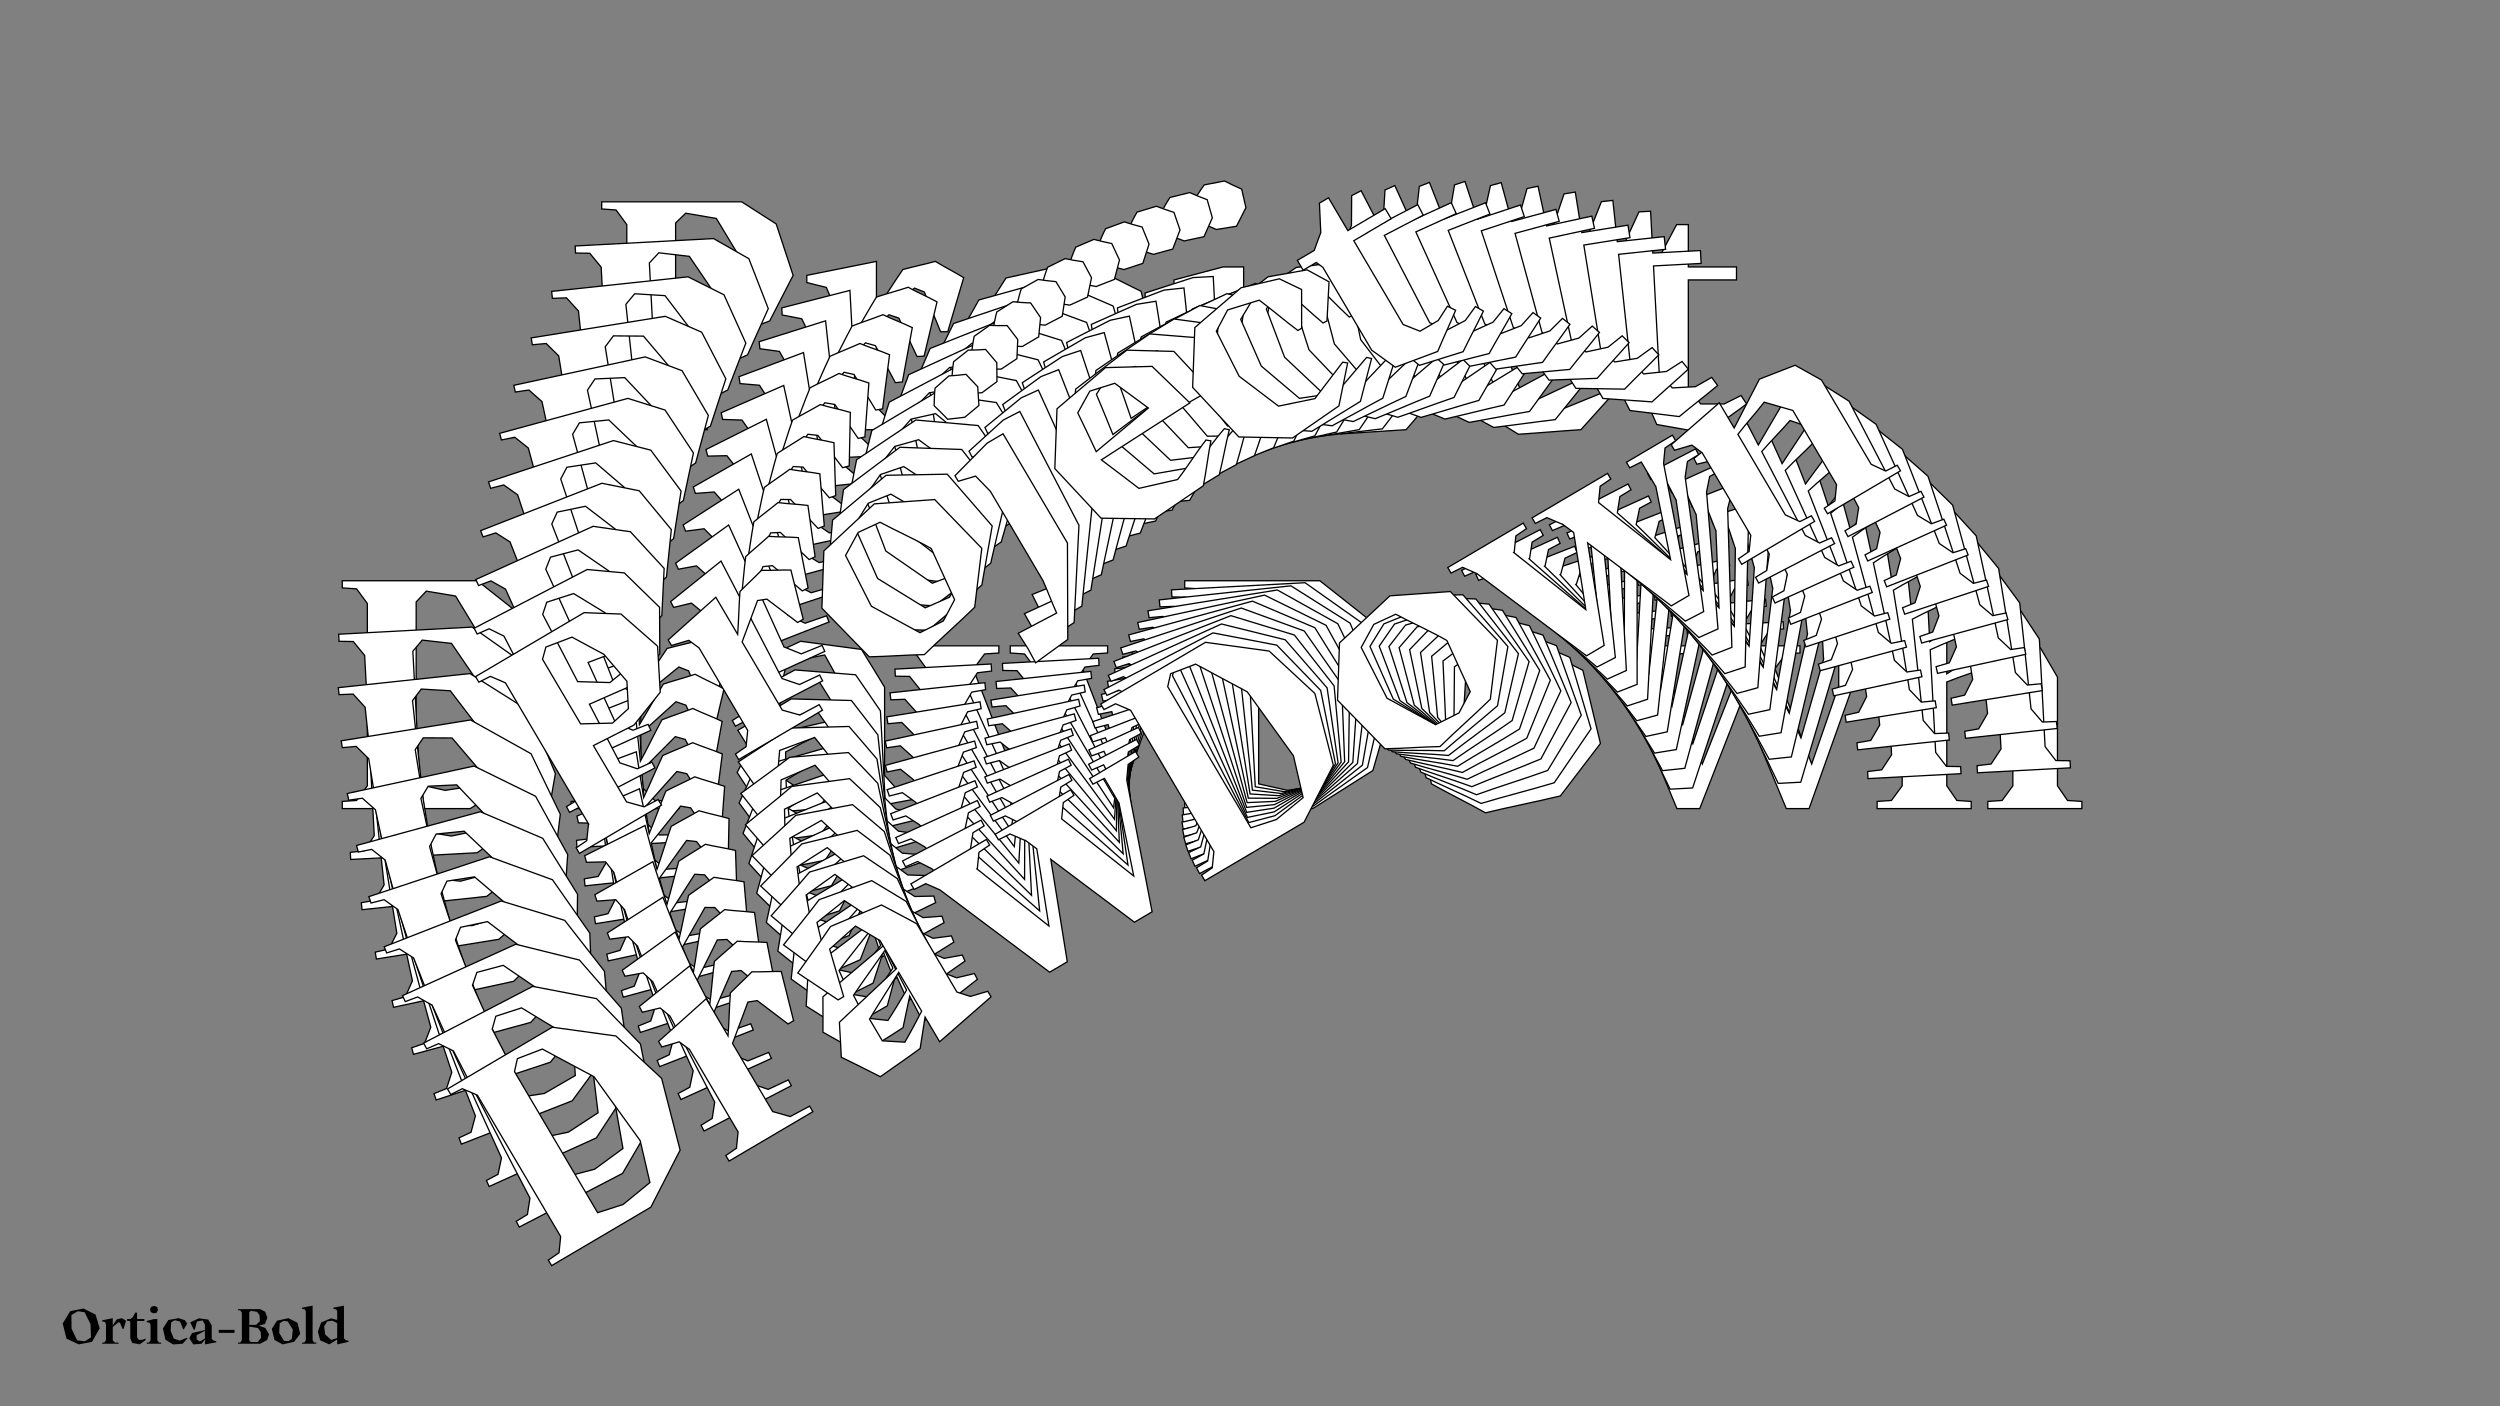 <?xml version="1.0"?>
<svg xmlns="http://www.w3.org/2000/svg" width="1920" height="1080" viewBox="-960 -540 1920 1080">
    <rect x="-960" y="-540" width="1920" height="1080" fill="#808080" stroke="none"/>
    <path d="M-363.88,-368C-372.63,-373.75 -381.63,-379.25 -390.38,-385L-497.88,-385L-497.88,-379.50C-494.13,-379.25 -490.63,-379 -486.88,-378.75L-478.63,-367.50L-478.63,-227.50L-478.88,-227.50C-481.63,-223.75 -484.38,-220 -487.13,-216.25L-498.13,-215.50L-498.13,-210L-416.88,-210L-416.88,-215.50C-421.38,-215.75 -425.88,-216 -430.38,-216.25L-441.13,-227.50L-441.13,-283.25L-402.38,-280.75C-391.13,-285 -380.13,-289.25 -368.88,-293.50L-350.88,-328.50C-355.13,-341.75 -359.63,-354.75 -363.88,-368ZM-399.38,-295.25C-405.38,-294 -411.38,-292.75 -417.38,-291.50L-441.13,-304.75L-441.13,-368.75C-438.63,-371.25 -435.88,-373.75 -433.38,-376.25L-409.88,-372.25C-404.63,-363.50 -399.13,-354.50 -393.88,-345.75L-388.63,-316C-392.13,-309 -395.88,-302.25 -399.38,-295.25ZM-241.63,-339.25C-249.88,-337 -258.38,-335.25 -266.63,-333C-273.38,-323.25 -280.13,-312.25 -286.88,-302.50L-286.88,-339.25L-340.38,-328.50L-340.38,-323L-325.38,-319.25C-323.88,-316 -322.63,-312.50 -321.13,-309.25L-321.13,-227.50C-323.88,-223.75 -326.63,-220 -329.38,-216.25L-340.38,-215.50L-340.38,-210L-257.38,-210L-257.38,-215.50C-263.63,-215.75 -269.88,-216 -276.13,-216.25L-286.88,-227.50L-286.88,-295L-257.63,-318.75C-255.13,-317.75 -252.63,-316.75 -250.13,-315.75L-237.63,-285.25L-232.13,-285.25L-219.88,-326.75C-227.13,-331.25 -234.38,-334.75 -241.63,-339.25ZM-100.88,-219.75C-120.13,-215 -139.13,-211.50 -158.38,-206.75C-172.13,-214.50 -186.13,-221.25 -199.88,-229C-204.38,-247.75 -209.13,-266.50 -213.63,-285.25L-187.38,-326.50L-129.88,-339.25L-83.63,-316.25C-79.13,-297.50 -74.63,-278.75 -70.13,-260ZM-154.13,-325.25C-160.63,-321.50 -166.88,-317.50 -173.38,-313.75C-174.38,-298.50 -175.38,-280 -176.38,-265.25C-168.38,-251.75 -160.13,-238.25 -152.13,-224.75L-129.88,-223.25C-124.13,-226.75 -118.13,-230.50 -112.38,-234L-107.38,-281.75C-114.88,-295 -125.88,-310.50 -133.63,-323.25C-140.38,-324 -147.38,-324.50 -154.13,-325.25ZM-10.38,-366.25L-25.88,-363.75C-30.63,-365.75 -34.88,-367.75 -39.38,-369.75C-40.38,-375 -42.13,-380.25 -43.38,-385.50C-40.63,-389.75 -38.13,-394 -35.13,-398L-19.63,-401C-15.38,-398.75 -10.88,-396.75 -6.38,-394.75C-5.38,-390 -4.13,-385.25 -3.13,-380.50ZM-58.38,-319.50L-58.38,-325L-20.63,-335L-4.88,-335L-4.88,-226.75C-18.63,-203 -32.63,-179.50 -46.38,-155.75C-57.63,-154.75 -68.88,-153.50 -80.13,-152.50L-79.63,-166.50L-80.13,-181.75L-43.13,-180C-42.13,-189.50 -40.13,-200.50 -39.13,-210L-39.13,-298.25L-43.38,-315.75ZM103.63,-225.75C92.88,-229.25 82.13,-232.50 71.38,-236C66.38,-248.50 61.13,-261 56.13,-273.25L145.88,-276.75L133.88,-320C122.38,-326.50 110.63,-332.75 99.13,-339.25C81.38,-336 63.38,-333.25 45.63,-330C36.38,-315.75 27.38,-301.25 18.13,-287C22.38,-268.25 26.38,-249.25 30.63,-230.50L69.63,-206.75C86.38,-207.75 103.13,-209 119.88,-210C128.13,-219.25 136.63,-230.50 144.88,-239.75L141.63,-242.50C128.88,-237.50 116.38,-230.75 103.63,-225.75ZM77.38,-328.75C84.63,-327 91.88,-325.50 99.13,-323.75L113.13,-291L55.88,-281.50C57.13,-293.75 58.13,-306 59.13,-318ZM277.13,-311.75L260.38,-283.25L256.63,-283.25C251.63,-295 246.38,-310.50 241.38,-322.25C232.13,-324.50 223.13,-326.50 213.88,-328.75L196.38,-318C195.38,-303.75 194.63,-289.25 193.63,-275C198.88,-262 204.38,-249 209.63,-236C219.63,-232.50 229.63,-229.25 239.63,-225.75C251.63,-230.75 263.88,-235.50 275.88,-240.50L279.13,-237.75L254.13,-210C238.13,-209 222.13,-207.50 206.13,-206.50L167.13,-230.50C162.88,-249.25 158.88,-268.25 154.63,-287C163.88,-301.25 172.88,-315.75 182.13,-330C199.13,-333.25 216.38,-336 233.38,-339.25C244.13,-335.75 254.63,-332.75 265.38,-329.25C269.38,-323.50 273.13,-317.50 277.13,-311.75ZM377.13,-236.25C372.88,-234 368.38,-232 364.13,-229.75L346.13,-229.75C342.88,-233.75 339.88,-238 336.63,-242L336.63,-325L373.63,-325L373.63,-335L336.63,-335L336.63,-367.50L327.63,-367.50L315.88,-345.25C311.63,-342 307.63,-338.50 303.38,-335L286.63,-335L286.63,-325.25L299.63,-325.25L302.38,-318.75L302.38,-236.75C305.63,-229.25 309.13,-221.50 312.38,-214L350.38,-207.25C360.38,-214.75 371.38,-222.25 381.38,-229.75ZM-550.38,-60L-593.38,-94L-697.13,-94L-697.13,-88.50L-686.13,-87.75L-677.88,-76.50L-677.88,63.50L-686.13,74.75L-697.13,75.50L-697.13,81L-598.88,81L-552.63,51.75L-535.13,-9ZM-588.88,62.50L-618.13,67L-640.38,62L-640.38,-77.75L-632.63,-86L-610.13,-82.25L-584.13,-39.50L-577.88,27.50ZM-422.63,-48.25C-430.88,-46 -439.38,-44.25 -447.63,-42C-454.38,-32.25 -461.13,-21.25 -467.88,-11.50L-467.88,-48.25L-521.38,-37.50L-521.38,-32L-506.38,-28.25C-504.88,-25 -503.63,-21.50 -502.13,-18.25L-502.13,63.50C-504.88,67.25 -507.63,71 -510.38,74.75L-521.38,75.50L-521.38,81L-438.38,81L-438.38,75.50C-444.63,75.25 -450.88,75 -457.13,74.75L-467.88,63.50L-467.88,-4L-438.63,-27.75C-436.13,-26.75 -433.63,-25.75 -431.13,-24.75L-418.63,5.75L-413.13,5.75L-400.88,-35.75C-408.13,-40.25 -415.38,-43.75 -422.63,-48.25ZM-272.63,64.50L-280.63,55.50L-280.63,-12.25C-286.63,-22 -292.38,-31.75 -298.38,-41.25C-314.13,-43.50 -329.38,-45.25 -345.13,-47.50C-359.63,-40.50 -374.63,-34.25 -389.38,-27.50L-371.38,9.75L-365.88,9.75C-362.38,-4 -359.13,-17.50 -355.63,-31.25L-326.63,-37C-322.63,-30 -318.88,-23 -314.88,-15.75L-314.88,12C-335.13,16.50 -360.13,22.25 -380.13,26.75C-384.63,35.75 -389.38,44.50 -393.88,53.25C-386.88,63.75 -380.38,74 -373.63,84.50C-359.63,83.25 -346.13,82.50 -332.13,81L-314.88,60L-314.88,84.50L-257.63,73.75L-257.63,68.25ZM-340.63,69.75C-345.88,66.25 -351.38,62.50 -356.63,59L-356.63,37.50C-343.88,30.50 -328.13,22.75 -314.88,15.75L-314.88,54.25C-322.88,59.25 -332.63,65.25 -340.63,69.75ZM-90.63,-44L-90.63,-38.50L-79.63,-37.75L-79.63,-13.75L-79.38,-14L-100.38,46.75L-128.63,-26.50L-120.38,-37.75L-109.38,-38.50L-109.38,-44L-184.13,-44L-184.13,-38.50L-173.13,-37.75L-164.88,-26.50L-164.63,-26.50L-159.88,-15.25L-184.38,46.75L-212.63,-26.50L-212.13,-26.50L-203.88,-37.75L-192.88,-38.50L-192.88,-44L-267.63,-44L-267.63,-38.50L-256.63,-37.75L-248.88,-27L-203.88,81L-186.38,81L-154.13,-1.50L-119.88,81L-102.38,81L-63.88,-27L-56.13,-37.75L-45.13,-38.50L-45.13,-44ZM96.63,-60L53.63,-94L-50.13,-94L-50.13,-88.50L-39.13,-87.75L-30.88,-76.50L-30.88,63.50L-39.13,74.75L-50.13,75.50L-50.13,81L48.13,81L94.38,51.75L111.88,-9ZM58.13,62.50L28.88,67L6.63,62L6.63,-77.75L14.38,-86L36.88,-82.25L62.88,-39.50L69.13,27.50ZM238.38,71.25C219.13,76 200.13,79.50 180.88,84.25C167.13,76.50 153.13,69.75 139.38,62C134.88,43.25 130.13,24.50 125.63,5.75L151.88,-35.50L209.38,-48.25L255.63,-25.25C260.13,-6.50 264.63,12.25 269.13,31ZM185.13,-34.25C178.63,-30.50 172.38,-26.50 165.88,-22.75C164.88,-7.50 163.88,11 162.88,25.75C170.88,39.25 179.13,52.75 187.13,66.25L209.38,67.75C215.13,64.25 221.13,60.50 226.88,57L231.88,9.25C224.38,-4 213.38,-19.50 205.63,-32.25C198.88,-33 191.88,-33.50 185.13,-34.25ZM441.13,-44L441.13,-38.50L452.13,-37.75L452.13,-13.75L452.38,-14L431.38,46.75L403.13,-26.50L411.38,-37.75L422.38,-38.50L422.38,-44L347.63,-44L347.63,-38.50L358.63,-37.75L366.88,-26.50L367.13,-26.50L371.88,-15.25L347.38,46.75L319.13,-26.50L319.63,-26.50L327.88,-37.75L338.88,-38.50L338.88,-44L264.13,-44L264.13,-38.50L275.13,-37.75L282.88,-27L327.88,81L345.38,81L377.63,-1.50L411.88,81L429.38,81L467.88,-27L475.63,-37.75L486.63,-38.50L486.63,-44ZM627.88,74.75L620.13,63.50L620.13,-20C615.88,-27.50 611.38,-34.75 607.13,-42.25C596.38,-44 585.63,-45.75 574.88,-47.50L535.13,-22.50L535.13,-47.50L481.63,-37.50L481.63,-32L496.63,-28.25L500.88,-18.25L500.88,63.50L492.63,74.75L481.63,75.50L481.63,81L553.88,81L553.88,75.50L542.88,74.75L535.13,63.50L535.13,-16.25C547.63,-21.25 555.88,-23.50 568.38,-28.50C574.13,-22.25 580.13,-16.25 585.88,-10L585.88,63.50L577.63,74.75L566.63,75.50L566.63,81L638.88,81L638.88,75.50Z" fill="#ffffff" stroke="#000000"/>
    <path d="M-384.89,-341.35C-393.84,-346.57 -403.03,-351.54 -411.98,-356.76L-518.26,-351.09L-517.97,-345.66C-514.25,-345.61 -510.77,-345.54 -507.05,-345.50L-498.30,-334.81L-490.93,-196.40L-491.18,-196.39C-493.70,-192.54 -496.22,-188.69 -498.74,-184.83L-509.57,-183.51L-509.28,-178.08L-428.96,-182.36L-429.25,-187.80C-433.71,-187.81 -438.17,-187.82 -442.64,-187.83L-453.86,-198.38L-456.79,-253.49L-418.35,-253.06C-407.46,-257.86 -396.80,-262.64 -385.91,-267.43L-369.96,-302.98C-374.86,-315.86 -379.99,-328.47 -384.89,-341.35ZM-416.15,-267.56C-422.02,-266.01 -427.88,-264.45 -433.75,-262.90L-457.93,-274.75L-461.30,-338.02C-458.96,-340.62 -456.37,-343.24 -454.03,-345.84L-430.59,-343.13C-424.94,-334.75 -419.03,-326.15 -413.38,-317.77L-406.62,-288.64C-409.71,-281.53 -413.06,-274.66 -416.15,-267.56ZM-262.52,-319.37C-270.56,-316.71 -278.87,-314.53 -286.90,-311.87C-293.06,-301.88 -299.16,-290.65 -305.32,-280.65L-307.25,-316.98L-359.58,-303.54L-359.29,-298.10L-344.26,-295.18C-342.61,-292.05 -341.19,-288.66 -339.53,-285.52L-335.22,-204.70C-337.74,-200.85 -340.27,-197.00 -342.79,-193.15L-353.62,-191.83L-353.33,-186.39L-271.28,-190.76L-271.57,-196.20C-277.76,-196.12 -283.95,-196.03 -290.14,-195.95L-301.36,-206.51L-304.92,-273.24L-277.26,-298.26C-274.73,-297.40 -272.21,-296.54 -269.68,-295.69L-255.72,-266.19L-250.28,-266.48L-240.36,-308.16C-247.76,-312.22 -255.11,-315.30 -262.52,-319.37ZM-117.08,-208.65C-135.86,-202.94 -154.46,-198.48 -173.24,-192.77C-187.24,-199.70 -201.43,-205.64 -215.44,-212.58C-220.87,-230.87 -226.56,-249.16 -231.99,-267.46L-208.22,-309.62L-152.04,-325.26L-105.11,-304.96C-99.67,-286.66 -94.24,-268.36 -88.80,-250.06ZM-175.28,-310.14C-181.51,-306.09 -187.48,-301.80 -193.70,-297.75C-193.89,-282.63 -193.90,-264.28 -194.11,-249.65C-185.49,-236.73 -176.63,-223.81 -168.01,-210.89L-145.93,-210.58C-140.43,-214.34 -134.70,-218.37 -129.20,-222.13L-126.77,-269.60C-134.88,-282.30 -146.57,-297.04 -154.91,-309.24C-161.62,-309.63 -168.57,-309.75 -175.28,-310.14ZM-35.33,-358.24L-50.52,-354.96C-55.32,-356.68 -59.63,-358.44 -64.18,-360.18C-65.45,-365.31 -67.45,-370.41 -68.97,-375.54C-66.47,-379.88 -64.22,-384.22 -61.47,-388.33L-46.30,-392.11C-41.98,-390.11 -37.43,-388.37 -32.88,-386.63C-31.64,-381.99 -30.15,-377.36 -28.91,-372.71ZM-80.32,-309.50L-80.61,-314.94L-43.81,-326.81L-28.24,-327.64L-22.54,-220.63C-34.88,-196.42 -47.48,-172.45 -59.83,-148.25C-70.90,-146.67 -81.95,-144.84 -93.02,-143.26L-93.26,-157.12L-94.56,-172.17L-57.89,-172.39C-57.40,-181.84 -56.01,-192.82 -55.52,-202.26L-60.17,-289.51L-65.29,-306.58ZM84.77,-225.35C73.96,-228.25 63.16,-230.89 52.35,-233.79C46.75,-245.88 40.90,-257.96 35.31,-269.81L123.86,-278.00L109.71,-320.12C98.00,-325.94 86.06,-331.50 74.35,-337.32C56.97,-333.17 39.32,-329.51 21.94,-325.36C13.55,-310.78 5.42,-295.98 -2.98,-281.40C2.21,-263.09 7.17,-244.52 12.36,-226.20L52.16,-204.78C68.67,-206.65 85.16,-208.77 101.67,-210.64C109.34,-220.22 117.15,-231.79 124.82,-241.37L121.46,-243.92C109.12,-238.30 97.12,-230.97 84.77,-225.35ZM53.40,-325.80C60.66,-324.45 67.90,-323.35 75.16,-322.00L90.73,-290.36L34.63,-277.95C35.22,-290.13 35.57,-302.29 35.92,-314.21ZM251.76,-319.52L236.71,-290.46L233.00,-290.26C227.44,-301.61 221.43,-316.66 215.87,-328.01C206.61,-329.75 197.60,-331.25 188.34,-332.99L171.61,-321.44C171.37,-307.30 171.39,-292.92 171.15,-278.78C177.03,-266.21 183.15,-253.65 189.03,-241.07C199.10,-238.14 209.15,-235.45 219.22,-232.52C230.82,-238.10 242.68,-243.44 254.28,-249.01L257.64,-246.46L234.39,-217.71C218.62,-215.88 202.89,-213.56 187.12,-211.72L147.30,-233.40C142.11,-251.71 137.16,-270.28 131.97,-288.59C140.36,-303.17 148.49,-317.98 156.89,-332.55C173.52,-336.66 190.43,-340.29 207.06,-344.40C217.88,-341.50 228.41,-339.09 239.23,-336.20C243.48,-330.72 247.51,-324.99 251.76,-319.52ZM354.60,-250.15C350.52,-247.70 346.18,-245.48 342.09,-243.03L324.30,-242.09C320.88,-245.87 317.69,-249.91 314.26,-253.70L309.89,-335.75L346.47,-337.70L345.94,-347.58L309.36,-345.64L307.65,-377.76L298.75,-377.29L288.31,-354.67C284.28,-351.24 280.51,-347.57 276.49,-343.88L259.93,-343.00L260.45,-333.36L273.30,-334.05L276.36,-327.77L280.68,-246.70C284.29,-239.46 288.16,-231.98 291.76,-224.74L329.69,-220.07C339.18,-228.01 349.66,-236.00 359.15,-243.94ZM-553.03,-27.03L-597.34,-58.38L-699.90,-52.91L-699.61,-47.48L-688.70,-47.31L-679.95,-36.63L-672.57,101.78L-680.14,113.33L-690.97,114.65L-690.68,120.09L-593.55,114.91L-549.37,83.56L-535.27,22.58ZM-584.64,96.10L-613.32,102.09L-635.58,98.32L-642.94,-39.84L-635.72,-48.40L-613.27,-45.88L-585.32,-4.99L-575.61,60.92ZM-426.12,-22.15C-434.16,-19.49 -442.47,-17.31 -450.51,-14.65C-456.67,-4.66 -462.76,6.57 -468.92,16.57L-470.86,-19.76L-523.18,-6.32L-522.89,-0.88L-507.86,2.04C-506.21,5.17 -504.79,8.56 -503.13,11.70L-498.83,92.52C-501.35,96.37 -503.87,100.22 -506.39,104.07L-517.22,105.39L-516.94,110.83L-434.88,106.46L-435.17,101.02C-441.36,101.10 -447.56,101.18 -453.75,101.27L-464.97,90.71L-468.52,23.98L-440.86,-1.04C-438.33,-0.18 -435.81,0.67 -433.29,1.53L-419.32,31.02L-413.88,30.73L-403.96,-10.94C-411.37,-15.00 -418.72,-18.08 -426.12,-22.15ZM-271.89,81.41L-280.27,72.94L-283.84,5.96C-290.29,-3.36 -296.49,-12.70 -302.92,-21.78C-318.61,-23.17 -333.78,-24.10 -349.47,-25.49C-363.43,-17.81 -377.93,-10.84 -392.16,-3.39L-372.40,32.49L-366.96,32.20C-364.23,18.42 -361.73,4.90 -358.99,-8.87L-330.62,-16.09C-326.30,-9.38 -322.22,-2.65 -317.89,4.30L-316.43,31.74C-336.21,37.25 -360.62,44.25 -380.15,49.76C-384.13,58.89 -388.36,67.79 -392.35,76.68C-384.88,86.69 -377.91,96.48 -370.69,106.51C-356.91,104.53 -343.60,103.08 -329.84,100.86L-313.90,79.19L-312.61,103.41L-256.57,89.77L-256.86,84.33ZM-338.84,90.18C-344.21,87.00 -349.85,83.58 -355.22,80.40L-356.36,59.15C-344.12,51.55 -328.96,43.06 -316.23,35.44L-314.20,73.50C-321.84,78.87 -331.17,85.31 -338.84,90.18ZM-97.68,-35.44L-97.39,-30.00L-86.48,-29.84L-85.22,-6.12L-84.98,-6.38L-102.54,54.79L-134.33,-16.14L-126.76,-27.69L-115.93,-29.02L-116.22,-34.45L-190.12,-30.51L-189.83,-25.08L-178.91,-24.92L-170.16,-14.23L-169.92,-14.24L-164.63,-3.37L-185.58,59.21L-217.37,-11.71L-216.88,-11.74L-209.31,-23.30L-198.48,-24.62L-198.77,-30.05L-272.67,-26.11L-272.38,-20.68L-261.46,-20.52L-253.23,-10.30L-203.06,94.10L-185.76,93.18L-158.22,9.92L-120.01,89.67L-102.71,88.75L-70.34,-20.04L-63.25,-31.08L-52.41,-32.40L-52.70,-37.84ZM86.59,-61.13L42.29,-92.47L-60.28,-87.01L-59.99,-81.57L-49.08,-81.41L-40.33,-70.72L-32.95,67.68L-40.51,79.24L-51.35,80.56L-51.06,86.00L46.07,80.82L90.25,49.47L104.35,-11.51ZM54.98,62.01L26.30,68.00L4.04,64.23L-3.32,-73.93L3.91,-82.49L26.35,-79.97L54.30,-39.08L64.01,26.83ZM233.64,61.16C214.86,66.87 196.26,71.33 177.48,77.04C163.48,70.10 149.28,64.17 135.28,57.23C129.84,38.93 124.16,20.65 118.72,2.35L142.50,-39.82L198.67,-55.45L245.61,-35.15C251.04,-16.85 256.48,1.45 261.92,19.75ZM175.44,-40.33C169.21,-36.28 163.24,-32.00 157.01,-27.95C156.83,-12.82 156.81,5.52 156.60,20.16C165.22,33.08 174.09,45.99 182.71,58.92L204.78,59.23C210.28,55.46 216.02,51.44 221.52,47.68L223.94,0.21C215.83,-12.50 204.14,-27.24 195.81,-39.43C189.09,-39.82 182.15,-39.95 175.44,-40.33ZM428.00,-63.46L428.29,-58.02L439.21,-57.86L440.47,-34.13L440.71,-34.39L423.15,26.77L391.36,-44.16L398.92,-55.71L409.76,-57.03L409.47,-62.47L335.57,-58.53L335.86,-53.10L346.77,-52.93L355.52,-42.25L355.77,-42.26L361.06,-31.39L340.10,31.20L308.32,-39.73L308.81,-39.76L316.37,-51.31L327.21,-52.63L326.92,-58.07L253.02,-54.13L253.31,-48.70L264.23,-48.53L272.45,-38.32L322.63,66.08L339.93,65.16L367.47,-18.10L405.67,61.66L422.97,60.73L455.34,-48.06L462.44,-59.10L473.27,-60.42L472.98,-65.86ZM618.88,44.10L610.63,33.38L606.23,-49.17C601.63,-56.36 596.80,-63.29 592.20,-70.48C581.48,-71.64 570.76,-72.80 560.04,-73.97L522.06,-47.16L520.75,-71.87L468.38,-59.17L468.67,-53.73L483.70,-50.81L488.43,-41.15L492.74,39.67L485.17,51.22L474.34,52.54L474.63,57.98L546.05,54.17L545.76,48.74L534.85,48.57L526.60,37.86L522.39,-40.98C534.49,-46.58 542.52,-49.24 554.62,-54.84C560.63,-48.97 566.88,-43.35 572.89,-37.47L576.77,35.19L569.20,46.74L558.37,48.06L558.66,53.50L630.08,49.70L629.79,44.26Z" fill="#ffffff" stroke="#000000"/>
    <path d="M-403.98,-313.60C-413.11,-318.29 -422.45,-322.71 -431.57,-327.40L-536.33,-316.20L-535.75,-310.84C-532.07,-310.99 -528.64,-311.11 -524.96,-311.26L-515.75,-301.15L-501.16,-164.73L-501.41,-164.71C-503.69,-160.77 -505.98,-156.82 -508.27,-152.88L-518.91,-151.01L-518.34,-145.65L-439.17,-154.11L-439.74,-159.47C-444.15,-159.25 -448.56,-159.02 -452.97,-158.80L-464.62,-168.64L-470.43,-222.96L-432.41,-224.56C-421.89,-229.88 -411.61,-235.16 -401.09,-240.48L-387.20,-276.46C-392.72,-288.93 -398.46,-301.13 -403.98,-313.60ZM-430.99,-239.01C-436.71,-237.16 -442.43,-235.32 -448.14,-233.48L-472.67,-243.91L-479.33,-306.28C-477.16,-308.98 -474.74,-311.70 -472.56,-314.39L-449.25,-312.94C-443.22,-304.97 -436.92,-296.77 -430.90,-288.79L-422.68,-260.35C-425.36,-253.16 -428.31,-246.19 -430.99,-239.01ZM-281.86,-298.31C-289.66,-295.26 -297.76,-292.67 -305.57,-289.62C-311.13,-279.42 -316.56,-267.99 -322.12,-257.79L-325.95,-293.60L-376.97,-277.55L-376.39,-272.19L-361.39,-270.10C-359.59,-267.09 -358.00,-263.81 -356.20,-260.80L-347.69,-181.14C-349.98,-177.20 -352.26,-173.26 -354.55,-169.32L-365.19,-167.44L-364.62,-162.08L-283.74,-170.73L-284.32,-176.09C-290.43,-175.68 -296.55,-175.27 -302.66,-174.86L-314.31,-184.71L-321.34,-250.48L-295.31,-276.67C-292.77,-275.96 -290.23,-275.24 -287.69,-274.53L-272.34,-246.11L-266.98,-246.68L-259.36,-288.40C-266.90,-292.03 -274.33,-294.68 -281.86,-298.31ZM-132.26,-196.53C-150.52,-189.90 -168.67,-184.51 -186.93,-177.87C-201.14,-183.99 -215.49,-189.11 -229.69,-195.23C-236.03,-213.03 -242.61,-230.81 -248.95,-248.61L-227.67,-291.54L-172.96,-309.96L-125.50,-292.36C-119.16,-274.56 -112.82,-256.76 -106.49,-238.95ZM-195.14,-293.79C-201.08,-289.46 -206.75,-284.91 -212.70,-280.58C-212.08,-265.61 -211.13,-247.48 -210.57,-233.00C-201.37,-220.68 -191.92,-208.39 -182.72,-196.06L-160.88,-196.92C-155.64,-200.93 -150.19,-205.21 -144.95,-209.22L-145.05,-256.27C-153.74,-268.40 -166.07,-282.36 -174.95,-293.97C-181.61,-294.00 -188.48,-293.76 -195.14,-293.79ZM-59.33,-348.71L-74.17,-344.66C-79.01,-346.12 -83.36,-347.62 -87.95,-349.10C-89.48,-354.12 -91.73,-359.05 -93.49,-364.03C-91.26,-368.46 -89.26,-372.86 -86.76,-377.07L-71.96,-381.61C-67.59,-379.86 -62.99,-378.38 -58.40,-376.90C-56.93,-372.38 -55.22,-367.88 -53.75,-363.36ZM-101.23,-298.16L-101.81,-303.52L-66.06,-317.19L-50.72,-318.84L-39.44,-213.35C-50.36,-188.78 -61.56,-164.42 -72.48,-139.84C-83.34,-137.70 -94.17,-135.31 -105.03,-133.16L-106.00,-146.85L-108.08,-161.66L-71.84,-163.81C-71.86,-173.17 -71.05,-184.10 -71.07,-193.46L-80.26,-279.46L-86.23,-296.07ZM66.39,-223.68C55.55,-225.97 44.74,-228.02 33.90,-230.31C27.72,-241.97 21.31,-253.60 15.16,-265.02L102.25,-277.78L86.05,-318.67C74.17,-323.81 62.07,-328.67 50.18,-333.81C33.23,-328.79 15.97,-324.24 -0.99,-319.22C-8.51,-304.37 -15.77,-289.31 -23.30,-274.46C-17.21,-256.63 -11.33,-238.53 -5.24,-220.70L35.24,-201.62C51.46,-204.34 67.65,-207.31 83.87,-210.02C90.94,-219.90 98.05,-231.75 105.13,-241.62L101.68,-243.96C89.77,-237.76 78.30,-229.88 66.39,-223.68ZM30.08,-321.31C37.33,-320.36 44.55,-319.66 51.80,-318.71L68.85,-288.25L14.06,-273.03C14.00,-285.10 13.70,-297.14 13.42,-308.94ZM226.50,-325.56L213.15,-296.04L209.49,-295.65C203.40,-306.58 196.67,-321.13 190.57,-332.06C181.32,-333.29 172.34,-334.30 163.10,-335.53L147.16,-323.23C147.67,-309.24 148.45,-295.04 148.96,-281.05C155.43,-268.93 162.15,-256.83 168.62,-244.71C178.73,-242.34 188.81,-240.22 198.92,-237.85C210.09,-243.97 221.53,-249.87 232.70,-256.00L236.16,-253.65L214.69,-224.01C199.20,-221.37 183.77,-218.24 168.28,-215.60L127.78,-234.92C121.68,-252.75 115.80,-270.85 109.71,-288.68C117.24,-303.53 124.50,-318.59 132.03,-333.44C148.25,-338.38 164.78,-342.86 181.00,-347.80C191.84,-345.50 202.39,-343.68 213.23,-341.38C217.72,-336.20 222.00,-330.74 226.50,-325.56ZM331.81,-262.40C327.90,-259.77 323.73,-257.35 319.82,-254.71L302.28,-252.84C298.70,-256.40 295.33,-260.23 291.75,-263.79L283.10,-344.67L319.15,-348.52L318.11,-358.26L282.06,-354.41L278.67,-386.08L269.90,-385.14L260.77,-362.24C256.97,-358.63 253.43,-354.80 249.66,-350.95L233.34,-349.20L234.35,-339.70L247.02,-341.05L250.38,-335.01L258.92,-255.10C262.87,-248.13 267.08,-240.95 271.03,-233.98L308.76,-231.36C317.73,-239.71 327.67,-248.16 336.63,-256.51ZM-553.63,5.96L-599.07,-22.69L-700.17,-11.88L-699.60,-6.52L-688.80,-6.94L-679.59,3.17L-665.01,139.59L-671.87,151.41L-682.52,153.29L-681.94,158.65L-586.20,148.41L-544.18,115.09L-533.46,54.07ZM-578.39,129.34L-606.42,136.77L-628.62,134.22L-643.18,-1.96L-636.49,-10.81L-614.17,-9.49L-584.38,29.45L-571.31,94.09ZM-427.92,4.10C-435.73,7.16 -443.83,9.75 -451.63,12.80C-457.19,23.00 -462.62,34.43 -468.19,44.63L-472.01,8.82L-523.03,24.87L-522.45,30.23L-507.45,32.32C-505.65,35.33 -504.06,38.61 -502.26,41.62L-493.75,121.28C-496.04,125.22 -498.33,129.16 -500.62,133.10L-511.26,134.98L-510.68,140.34L-429.80,131.69L-430.38,126.33C-436.49,126.74 -442.61,127.15 -448.73,127.56L-460.37,117.71L-467.40,51.94L-441.38,25.75C-438.84,26.46 -436.30,27.18 -433.76,27.89L-418.40,56.31L-413.04,55.74L-405.42,14.02C-412.96,10.39 -420.39,7.73 -427.92,4.10ZM-270.01,98.35L-278.74,90.41L-285.80,24.39C-292.66,15.52 -299.28,6.61 -306.12,-2.02C-321.70,-2.57 -336.74,-2.69 -352.32,-3.24C-365.72,5.09 -379.69,12.75 -393.36,20.86L-371.94,55.28L-366.58,54.71C-364.60,40.95 -362.84,27.45 -360.86,13.69L-333.20,5.07C-328.57,11.47 -324.19,17.90 -319.54,24.55L-316.65,51.59C-335.91,58.09 -359.67,66.29 -378.69,72.76C-382.14,82.00 -385.86,91.02 -389.33,100.02C-381.42,109.52 -374.02,118.83 -366.34,128.36C-352.83,125.68 -339.76,123.54 -326.27,120.62L-311.65,98.36L-309.10,122.24L-254.43,105.80L-255.00,100.44ZM-335.72,110.55C-341.20,107.68 -346.95,104.60 -352.43,101.74L-354.67,80.79C-342.98,72.64 -328.44,63.45 -316.26,55.24L-312.25,92.76C-319.52,98.47 -328.40,105.33 -335.72,110.55ZM-103.96,-26.34L-103.39,-20.98L-92.59,-21.39L-90.09,1.99L-89.87,1.72L-104.01,63.11L-139.17,-5.33L-132.30,-17.15L-121.66,-19.03L-122.23,-24.39L-195.07,-16.60L-194.50,-11.24L-183.70,-11.65L-174.49,-1.55L-174.25,-1.58L-168.45,8.89L-185.86,71.86L-221.02,3.42L-220.53,3.37L-213.67,-8.45L-203.03,-10.33L-203.60,-15.69L-276.44,-7.90L-275.87,-2.54L-265.07,-2.96L-256.40,6.71L-201.30,107.26L-184.24,105.44L-161.41,21.69L-119.44,98.51L-102.39,96.69L-76.12,-12.56L-69.69,-23.84L-59.05,-25.72L-59.62,-31.08ZM76.84,-61.44L31.39,-90.09L-69.70,-79.28L-69.13,-73.92L-58.33,-74.34L-49.12,-64.23L-34.54,72.19L-41.41,84.01L-52.05,85.89L-51.47,91.25L44.26,81.01L86.29,47.69L97.01,-13.33ZM52.08,61.94L24.05,69.38L1.85,66.82L-12.71,-69.36L-6.02,-78.20L16.30,-76.89L46.09,-37.94L59.16,26.69ZM228.64,51.69C210.37,58.33 192.22,63.72 173.96,70.35C159.76,64.23 145.41,59.11 131.20,52.99C124.87,35.19 118.28,17.42 111.95,-0.39L133.23,-43.32L187.93,-61.73L235.39,-44.14C241.73,-26.33 248.07,-8.53 254.41,9.27ZM165.76,-45.56C159.82,-41.23 154.14,-36.68 148.20,-32.35C148.81,-17.39 149.77,0.74 150.33,15.22C159.53,27.54 168.97,39.84 178.18,52.16L200.01,51.30C205.25,47.30 210.71,43.02 215.95,39.01L215.85,-8.04C207.16,-20.17 194.82,-34.13 185.94,-45.75C179.29,-45.78 172.41,-45.53 165.76,-45.56ZM414.20,-81.73L414.77,-76.37L425.57,-76.79L428.07,-53.40L428.29,-53.67L414.15,7.72L379.00,-60.72L385.86,-72.54L396.50,-74.42L395.93,-79.78L323.09,-71.99L323.66,-66.63L334.46,-67.05L343.67,-56.94L343.92,-56.97L349.72,-46.50L332.30,16.47L297.14,-51.97L297.63,-52.02L304.50,-63.84L315.14,-65.72L314.56,-71.08L241.72,-63.29L242.30,-57.93L253.09,-58.35L261.77,-48.68L316.87,51.87L333.92,50.05L356.75,-33.70L398.72,43.12L415.77,41.30L442.04,-67.95L448.47,-79.23L459.11,-81.11L458.54,-86.47ZM608.55,14.53L599.83,4.38L591.13,-76.99C586.21,-83.86 581.06,-90.45 576.14,-97.32C565.48,-97.90 554.83,-98.49 544.17,-99.07L508.04,-70.57L505.43,-94.93L454.34,-79.62L454.92,-74.26L469.92,-72.16L475.11,-62.86L483.62,16.80L476.76,28.62L466.11,30.50L466.69,35.86L537.09,28.33L536.52,22.97L525.72,23.39L517.00,13.23L508.69,-64.48C520.35,-70.66 528.15,-73.71 539.81,-79.88C546.07,-74.39 552.54,-69.17 558.79,-63.68L566.45,7.94L559.58,19.77L548.94,21.64L549.52,27.00L619.92,19.48L619.35,14.12Z" fill="#ffffff" stroke="#000000"/>
    <path d="M-421.09,-284.87C-430.36,-289.03 -439.83,-292.91 -449.10,-297.07L-552.04,-280.48L-551.19,-275.21C-547.56,-275.55 -544.17,-275.85 -540.54,-276.19L-530.91,-266.69L-509.31,-132.62L-509.55,-132.58C-511.60,-128.57 -513.66,-124.55 -515.71,-120.53L-526.13,-118.12L-525.28,-112.85L-447.47,-125.39L-448.32,-130.66C-452.67,-130.20 -457.02,-129.75 -461.36,-129.29L-473.39,-138.41L-482.00,-191.79L-444.50,-195.38C-434.38,-201.19 -424.51,-206.95 -414.39,-212.76L-402.55,-249.05C-408.66,-261.09 -414.98,-272.84 -421.09,-284.87ZM-443.87,-209.73C-449.42,-207.61 -454.97,-205.48 -460.53,-203.36L-485.31,-212.38L-495.19,-273.67C-493.18,-276.45 -490.93,-279.27 -488.92,-282.05L-465.80,-281.85C-459.42,-274.28 -452.77,-266.51 -446.39,-258.94L-436.77,-231.26C-439.04,-224.01 -441.59,-216.97 -443.87,-209.73ZM-299.59,-276.20C-307.14,-272.78 -315.01,-269.79 -322.56,-266.36C-327.52,-255.98 -332.29,-244.41 -337.25,-234.03L-342.92,-269.22L-392.50,-250.67L-391.65,-245.41L-376.70,-244.13C-374.77,-241.25 -373.03,-238.09 -371.09,-235.21L-358.48,-156.92C-360.53,-152.91 -362.59,-148.89 -364.64,-144.87L-375.06,-142.46L-374.21,-137.19L-294.73,-150.00L-295.57,-155.27C-301.60,-154.54 -307.62,-153.82 -313.65,-153.09L-325.68,-162.21L-336.09,-226.85L-311.75,-254.10C-309.20,-253.53 -306.65,-252.96 -304.10,-252.39L-287.42,-225.11L-282.16,-225.96L-276.83,-267.59C-284.47,-270.78 -291.95,-273.01 -299.59,-276.20ZM-146.36,-183.48C-164.06,-175.96 -181.72,-169.68 -199.42,-162.16C-213.78,-167.46 -228.23,-171.77 -242.59,-177.07C-249.80,-194.33 -257.24,-211.55 -264.44,-228.81L-245.67,-272.37L-192.57,-293.45L-144.73,-278.56C-137.53,-261.30 -130.32,-244.03 -123.12,-226.77ZM-213.63,-276.30C-219.28,-271.70 -224.65,-266.91 -230.29,-262.32C-228.90,-247.56 -227.00,-229.69 -225.68,-215.41C-215.94,-203.71 -205.95,-192.06 -196.21,-180.36L-174.67,-182.36C-169.70,-186.60 -164.54,-191.12 -159.57,-195.35L-162.15,-241.85C-171.38,-253.39 -184.30,-266.53 -193.69,-277.55C-200.27,-277.22 -207.05,-276.62 -213.63,-276.30ZM-82.30,-337.74L-96.75,-332.96C-101.61,-334.14 -105.99,-335.40 -110.61,-336.62C-112.37,-341.49 -114.86,-346.25 -116.87,-351.09C-114.89,-355.58 -113.15,-360.04 -110.90,-364.33L-96.52,-369.59C-92.10,-368.09 -87.48,-366.87 -82.86,-365.65C-81.17,-361.26 -79.24,-356.90 -77.55,-352.51ZM-121.05,-285.57L-121.90,-290.83L-87.29,-306.23L-72.21,-308.66L-55.50,-205.00C-65.01,-180.13 -74.79,-155.47 -84.29,-130.60C-94.91,-127.91 -105.49,-124.98 -116.11,-122.28L-117.79,-135.77L-120.62,-150.29L-84.92,-154.33C-85.43,-163.58 -85.21,-174.42 -85.72,-183.67L-99.34,-268.19L-106.11,-284.29ZM48.56,-220.78C37.72,-222.48 26.92,-223.93 16.09,-225.62C9.37,-236.82 2.42,-247.98 -4.26,-258.94L81.15,-276.14L62.98,-315.71C50.97,-320.16 38.75,-324.33 26.73,-328.78C10.24,-322.93 -6.58,-317.52 -23.07,-311.67C-29.73,-296.59 -36.11,-281.32 -42.77,-266.25C-35.81,-248.95 -29.05,-231.37 -22.09,-214.07L18.93,-197.34C34.81,-200.88 50.66,-204.66 66.55,-208.21C73.02,-218.34 79.42,-230.42 85.90,-240.55L82.36,-242.69C70.92,-235.93 59.99,-227.54 48.56,-220.78ZM7.52,-315.37C14.74,-314.81 21.91,-314.49 29.12,-313.94L47.59,-284.73L-5.77,-266.80C-6.47,-278.73 -7.40,-290.61 -8.29,-302.26ZM201.44,-329.91L189.79,-300.03L186.20,-299.45C179.60,-309.94 172.18,-323.97 165.58,-334.45C156.38,-335.18 147.45,-335.70 138.24,-336.43L123.14,-323.44C124.38,-309.64 125.90,-295.63 127.14,-281.83C134.18,-270.19 141.45,-258.59 148.48,-246.95C158.60,-245.14 168.68,-243.58 178.80,-241.77C189.52,-248.41 200.51,-254.85 211.23,-261.48L214.77,-259.35L195.11,-228.92C179.94,-225.49 164.85,-221.59 149.68,-218.16L108.63,-235.13C101.67,-252.43 94.91,-270.01 87.94,-287.31C94.60,-302.38 100.99,-317.66 107.65,-332.73C123.42,-338.46 139.52,-343.76 155.30,-349.50C166.13,-347.80 176.65,-346.55 187.49,-344.86C192.20,-339.97 196.72,-334.80 201.44,-329.91ZM308.85,-273.04C305.13,-270.23 301.13,-267.62 297.41,-264.81L280.17,-262.03C276.44,-265.36 272.91,-268.97 269.18,-272.29L256.37,-351.78L291.81,-357.49L290.26,-367.07L254.83,-361.36L249.82,-392.48L241.20,-391.09L233.38,-367.97C229.81,-364.20 226.52,-360.23 222.99,-356.23L206.95,-353.64L208.45,-344.30L220.90,-346.31L224.54,-340.51L237.19,-261.98C241.46,-255.30 246.01,-248.42 250.28,-241.74L287.71,-241.14C296.13,-249.86 305.51,-258.74 313.93,-267.47ZM-552.17,38.86L-598.60,12.93L-697.95,28.94L-697.11,34.21L-686.46,33.23L-676.82,42.73L-655.22,176.80L-661.38,188.85L-671.80,191.26L-670.95,196.53L-576.86,181.37L-537.09,146.22L-529.70,85.34ZM-570.14,162.11L-597.46,170.93L-619.54,169.58L-641.10,35.75L-634.95,26.65L-612.83,26.77L-581.33,63.70L-565.01,126.89ZM-428.02,30.40C-435.57,33.83 -443.44,36.81 -451.00,40.24C-455.96,50.62 -460.72,62.20 -465.68,72.57L-471.35,37.38L-520.93,55.93L-520.08,61.20L-505.14,62.47C-503.20,65.35 -501.46,68.51 -499.52,71.39L-486.91,149.68C-488.97,153.70 -491.02,157.71 -493.08,161.73L-503.49,164.14L-502.65,169.41L-423.16,156.60L-424.01,151.34C-430.03,152.06 -436.06,152.79 -442.08,153.51L-454.11,144.40L-464.53,79.76L-440.18,52.50C-437.63,53.07 -435.08,53.64 -432.53,54.21L-415.86,81.49L-410.59,80.65L-405.26,39.01C-412.90,35.82 -420.38,33.59 -428.02,30.40ZM-266.98,115.23L-276.03,107.84L-286.48,42.96C-293.73,34.55 -300.74,26.10 -307.95,17.93C-323.38,18.21 -338.26,18.88 -353.69,19.16C-366.49,28.10 -379.89,36.40 -392.98,45.14L-369.99,78.03L-364.72,77.19C-363.49,63.48 -362.47,50.05 -361.23,36.34L-334.35,26.36C-329.44,32.45 -324.77,38.57 -319.82,44.90L-315.54,71.47C-334.24,78.91 -357.29,88.27 -375.75,95.66C-378.67,104.98 -381.87,114.09 -384.83,123.16C-376.50,132.14 -368.70,140.95 -360.61,149.97C-347.40,146.61 -334.59,143.81 -321.41,140.21L-308.13,117.44L-304.35,140.90L-251.18,121.77L-252.03,116.51ZM-331.29,130.75C-336.85,128.21 -342.70,125.46 -348.27,122.92L-351.58,102.33C-340.45,93.66 -326.57,83.81 -314.96,75.06L-309.02,111.93C-315.91,117.96 -324.32,125.21 -331.29,130.75ZM-109.43,-16.76L-108.58,-11.49L-97.93,-12.47L-94.22,10.51L-94.02,10.24L-104.76,71.65L-143.12,5.86L-136.95,-6.18L-126.53,-8.60L-127.38,-13.86L-198.97,-2.33L-198.12,2.94L-187.47,1.96L-177.83,11.46L-177.59,11.42L-171.31,21.46L-185.20,84.61L-223.56,18.83L-223.08,18.75L-216.91,6.70L-206.50,4.29L-207.34,-0.98L-278.93,10.55L-278.08,15.82L-267.43,14.84L-258.35,23.94L-198.59,120.42L-181.83,117.72L-163.68,33.74L-118.15,107.46L-101.39,104.76L-81.18,-4.60L-75.42,-16.10L-65.00,-18.51L-65.85,-23.78ZM67.43,-60.97L21.00,-86.90L-78.35,-70.89L-77.51,-65.62L-66.86,-66.60L-57.22,-57.10L-35.62,76.97L-41.78,89.02L-52.20,91.43L-51.35,96.70L42.74,81.54L82.51,46.39L89.90,-14.48ZM49.46,62.28L22.14,71.10L0.06,69.75L-21.50,-64.08L-15.35,-73.18L6.77,-73.06L38.27,-36.13L54.59,27.07ZM223.42,42.85C205.72,50.37 188.07,56.65 170.37,64.17C156.00,58.87 141.55,54.57 127.19,49.27C119.99,32.00 112.55,14.78 105.34,-2.48L124.12,-46.03L177.21,-67.12L225.05,-52.23C232.26,-34.96 239.46,-17.70 246.66,-0.44ZM156.15,-49.97C150.51,-45.37 145.14,-40.58 139.49,-35.98C140.89,-21.23 142.78,-3.35 144.10,10.92C153.85,22.62 163.83,34.27 173.57,45.97L195.11,43.97C200.08,39.73 205.25,35.22 210.21,30.98L207.63,-15.52C198.41,-27.05 185.48,-40.20 176.09,-51.22C169.51,-50.89 162.73,-50.29 156.15,-49.97ZM399.81,-98.80L400.65,-93.54L411.30,-94.52L415.01,-71.53L415.21,-71.81L404.47,-10.39L366.11,-76.18L372.28,-88.23L382.70,-90.64L381.85,-95.91L310.26,-84.38L311.11,-79.11L321.76,-80.09L331.40,-70.59L331.64,-70.63L337.92,-60.59L324.03,2.57L285.67,-63.22L286.15,-63.30L292.32,-75.34L302.73,-77.76L301.89,-83.03L230.30,-71.49L231.15,-66.23L241.80,-67.21L250.88,-58.11L310.64,38.38L327.40,35.68L345.55,-48.31L391.08,25.42L407.84,22.72L428.05,-86.65L433.81,-98.14L444.23,-100.56L443.38,-105.82ZM596.97,-13.90L587.81,-23.48L574.93,-103.44C569.70,-109.97 564.27,-116.21 559.05,-122.74C548.48,-122.76 537.92,-122.78 527.35,-122.79L493.14,-92.72L489.28,-116.66L439.59,-98.83L440.44,-93.56L455.38,-92.28L461.00,-83.36L473.61,-5.08L467.45,6.97L457.03,9.39L457.88,14.65L527.07,3.51L526.22,-1.76L515.57,-0.78L506.41,-10.36L494.11,-86.73C505.31,-93.45 512.86,-96.88 524.06,-103.59C530.53,-98.50 537.20,-93.68 543.67,-88.58L555.01,-18.19L548.85,-6.14L538.43,-3.73L539.28,1.54L608.47,-9.61L607.62,-14.88Z" fill="#ffffff" stroke="#000000"/>
    <path d="M-436.19,-255.32C-445.57,-258.94 -455.13,-262.28 -464.50,-265.90L-565.37,-244.08L-564.26,-238.92C-560.69,-239.45 -557.35,-239.92 -553.78,-240.45L-543.76,-231.57L-515.35,-100.21L-515.58,-100.16C-517.40,-96.08 -519.22,-92.00 -521.04,-87.93L-531.21,-84.99L-530.09,-79.83L-453.86,-96.32L-454.97,-101.48C-459.25,-100.80 -463.52,-100.12 -467.79,-99.44L-480.16,-107.82L-491.48,-160.13L-454.61,-165.64C-444.91,-171.92 -435.46,-178.14 -425.76,-184.41L-415.98,-220.90C-422.65,-232.47 -429.51,-243.75 -436.19,-255.32ZM-454.74,-179.86C-460.11,-177.47 -465.49,-175.08 -470.86,-172.69L-495.84,-180.30L-508.83,-240.35C-506.99,-243.21 -504.91,-246.11 -503.08,-248.96L-480.21,-249.98C-473.51,-242.83 -466.53,-235.50 -459.82,-228.36L-448.86,-201.51C-450.72,-194.23 -452.87,-187.14 -454.74,-179.86ZM-315.65,-253.16C-322.93,-249.37 -330.55,-246.00 -337.84,-242.22C-342.19,-231.70 -346.29,-220.01 -350.65,-209.49L-358.11,-243.97L-406.12,-223.03L-405.01,-217.87L-390.17,-217.40C-388.10,-214.65 -386.22,-211.62 -384.15,-208.87L-367.56,-132.17C-369.38,-128.09 -371.20,-124.01 -373.02,-119.94L-383.19,-117.00L-382.08,-111.84L-304.20,-128.68L-305.31,-133.85C-311.23,-132.81 -317.14,-131.78 -323.06,-130.74L-335.43,-139.12L-349.13,-202.45L-326.50,-230.67C-323.95,-230.24 -321.40,-229.81 -318.85,-229.38L-300.94,-203.30L-295.77,-204.42L-292.70,-245.84C-300.42,-248.59 -307.93,-250.41 -315.65,-253.16ZM-159.33,-169.59C-176.43,-161.23 -193.55,-154.09 -210.64,-145.73C-225.12,-150.21 -239.63,-153.70 -254.10,-158.18C-262.13,-174.86 -270.39,-191.49 -278.42,-208.17L-262.16,-252.20L-210.79,-275.83L-162.73,-263.64C-154.70,-246.96 -146.67,-230.28 -138.65,-213.60ZM-230.70,-257.78C-236.04,-252.94 -241.09,-247.92 -246.43,-243.08C-244.28,-228.57 -241.46,-211.01 -239.41,-196.96C-229.16,-185.92 -218.68,-174.93 -208.43,-163.88L-187.25,-166.99C-182.57,-171.44 -177.70,-176.18 -173.01,-180.63L-178.01,-226.45C-187.74,-237.36 -201.20,-249.67 -211.06,-260.06C-217.55,-259.39 -224.22,-258.44 -230.70,-257.78ZM-104.14,-325.42L-118.18,-319.93C-123.04,-320.84 -127.44,-321.85 -132.06,-322.82C-134.07,-327.54 -136.78,-332.11 -139.01,-336.78C-137.30,-341.33 -135.81,-345.83 -133.81,-350.19L-119.87,-356.15C-115.43,-354.90 -110.80,-353.94 -106.17,-352.97C-104.27,-348.72 -102.13,-344.52 -100.23,-340.26ZM-139.69,-271.81L-140.81,-276.97L-107.42,-294.02L-92.64,-297.21L-70.67,-195.64C-78.76,-170.57 -87.12,-145.68 -95.20,-120.60C-105.56,-117.38 -115.86,-113.92 -126.21,-110.70L-128.59,-123.94L-132.15,-138.15L-97.08,-144.01C-98.07,-153.13 -98.42,-163.86 -99.41,-172.97L-117.32,-255.78L-124.86,-271.34ZM31.34,-216.72C20.54,-217.82 9.79,-218.69 -1.00,-219.79C-8.23,-230.51 -15.70,-241.17 -22.87,-251.65L60.63,-273.15L40.59,-311.30C28.48,-315.06 16.19,-318.54 4.08,-322.31C-11.91,-315.65 -28.25,-309.42 -44.24,-302.77C-50.03,-287.52 -55.53,-272.09 -61.32,-256.84C-53.53,-240.11 -45.92,-223.10 -38.12,-206.36L3.29,-191.99C18.80,-196.33 34.27,-200.90 49.78,-205.24C55.64,-215.59 61.34,-227.88 67.20,-238.23L63.59,-240.15C52.64,-232.87 42.28,-224.00 31.34,-216.72ZM-14.20,-308.04C-7.04,-307.87 0.07,-307.93 7.23,-307.76L27.01,-279.87L-24.78,-259.34C-26.09,-271.09 -27.64,-282.79 -29.14,-294.25ZM176.68,-332.62L166.75,-302.48L163.23,-301.72C156.15,-311.73 148.08,-325.21 141.00,-335.22C131.87,-335.46 123.02,-335.51 113.88,-335.74L99.64,-322.10C101.60,-308.53 103.84,-294.77 105.79,-281.20C113.35,-270.06 121.15,-258.98 128.72,-247.85C138.81,-246.60 148.85,-245.57 158.95,-244.32C169.19,-251.45 179.72,-258.39 189.97,-265.52L193.57,-263.60L175.75,-232.48C160.94,-228.30 146.23,-223.64 131.42,-219.46L89.95,-234.06C82.16,-250.80 74.55,-267.81 66.76,-284.54C72.55,-299.79 78.05,-315.22 83.84,-330.47C99.13,-336.97 114.76,-343.05 130.05,-349.55C140.85,-348.45 151.31,-347.76 162.10,-346.66C167.02,-342.08 171.76,-337.21 176.68,-332.62ZM285.83,-282.08C282.30,-279.10 278.48,-276.31 274.95,-273.34L258.06,-269.69C254.20,-272.78 250.52,-276.16 246.66,-279.25L229.82,-357.13L264.54,-364.64L262.51,-374.02L227.79,-366.51L221.20,-397.01L212.75,-395.18L206.24,-371.92C202.91,-368.01 199.87,-363.91 196.59,-359.77L180.88,-356.37L182.85,-347.22L195.05,-349.86L198.95,-344.32L215.59,-267.38C220.16,-261.00 225.02,-254.44 229.59,-248.06L266.62,-249.44C274.48,-258.50 283.28,-267.77 291.14,-276.84ZM-548.68,71.52L-595.93,48.34L-693.28,69.40L-692.16,74.56L-681.69,73.03L-671.66,81.91L-643.25,213.28L-648.71,225.51L-658.88,228.44L-657.76,233.60L-565.57,213.66L-528.11,176.83L-524.02,116.28ZM-559.95,194.28L-586.48,204.43L-608.37,204.26L-636.73,73.13L-631.13,63.82L-609.26,62.77L-576.19,97.60L-556.73,159.20ZM-426.43,56.62C-433.71,60.41 -441.33,63.77 -448.62,67.56C-452.97,78.08 -457.07,89.77 -461.43,100.29L-468.89,65.80L-516.90,86.75L-515.79,91.91L-500.95,92.38C-498.88,95.13 -497.00,98.16 -494.93,100.90L-478.34,177.61C-480.16,181.69 -481.98,185.76 -483.80,189.84L-493.97,192.78L-492.86,197.94L-414.98,181.09L-416.09,175.93C-422.01,176.97 -427.92,178.00 -433.84,179.03L-446.21,170.66L-459.91,107.32L-437.28,79.10C-434.73,79.53 -432.18,79.97 -429.63,80.40L-411.72,106.48L-406.56,105.36L-403.48,63.94C-411.20,61.18 -418.71,59.37 -426.43,56.62ZM-262.80,131.98L-272.13,125.15L-285.88,61.58C-293.49,53.65 -300.86,45.67 -308.42,37.97C-323.66,39.06 -338.32,40.51 -353.56,41.60C-365.74,51.11 -378.55,60.02 -391.02,69.34L-366.57,100.64L-361.41,99.53C-360.91,85.91 -360.60,72.59 -360.11,58.98L-334.07,47.70C-328.89,53.45 -323.95,59.26 -318.73,65.25L-313.10,91.29C-331.19,99.62 -353.48,110.09 -371.33,118.37C-373.73,127.73 -376.41,136.90 -378.85,146.02C-370.15,154.46 -361.98,162.76 -353.51,171.24C-340.63,167.22 -328.11,163.78 -315.28,159.53L-303.36,136.33L-298.39,159.32L-246.85,137.61L-247.97,132.45ZM-325.54,150.70C-331.18,148.48 -337.10,146.08 -342.73,143.86L-347.10,123.69C-336.55,114.53 -323.35,104.06 -312.34,94.81L-304.52,130.93C-311.02,137.25 -318.95,144.85 -325.54,150.70ZM-114.05,-6.76L-112.93,-1.60L-102.46,-3.13L-97.59,19.39L-97.40,19.10L-104.78,80.37L-146.15,17.37L-140.69,5.14L-130.52,2.20L-131.64,-2.96L-201.78,12.21L-200.66,17.37L-190.19,15.84L-180.17,24.72L-179.93,24.67L-173.19,34.26L-183.60,97.41L-224.97,34.41L-224.50,34.31L-219.04,22.08L-208.87,19.15L-209.99,13.99L-280.13,29.15L-279.01,34.31L-268.54,32.79L-259.08,41.30L-194.94,133.51L-178.52,129.95L-165.01,46.00L-116.13,116.46L-99.71,112.91L-85.50,3.76L-80.41,-7.90L-70.24,-10.84L-71.35,-16.00ZM58.40,-59.78L11.16,-82.95L-86.19,-61.90L-85.08,-56.74L-74.60,-58.27L-64.58,-49.38L-36.17,81.98L-41.63,94.21L-51.80,97.14L-50.68,102.30L41.51,82.37L78.97,45.54L83.06,-15.02ZM47.14,62.98L20.61,73.14L-1.29,72.96L-29.65,-58.17L-24.05,-67.48L-2.18,-68.53L30.90,-33.69L50.36,27.91ZM218.04,34.61C200.95,42.97 183.83,50.11 166.73,58.48C152.25,54.00 137.75,50.50 123.27,46.02C115.25,29.34 106.98,12.71 98.96,-3.97L115.22,-48.00L166.58,-71.63L214.65,-59.44C222.67,-42.76 230.70,-26.08 238.73,-9.40ZM146.67,-53.57C141.33,-48.74 136.28,-43.72 130.94,-38.88C133.10,-24.37 135.91,-6.80 137.97,7.24C148.21,18.28 158.69,29.28 168.94,40.32L190.12,37.21C194.81,32.76 199.68,28.02 204.36,23.57L199.36,-22.25C189.64,-33.16 176.17,-45.47 166.31,-55.86C159.82,-55.19 153.16,-54.24 146.67,-53.57ZM384.90,-114.67L386.01,-109.51L396.49,-111.04L401.36,-88.52L401.54,-88.81L394.16,-27.54L352.79,-90.54L358.25,-102.77L368.42,-105.71L367.30,-110.87L297.17,-95.70L298.28,-90.54L308.76,-92.07L318.78,-83.19L319.01,-83.24L325.75,-73.64L315.35,-10.50L273.98,-73.50L274.44,-73.60L279.90,-85.83L290.07,-88.76L288.96,-93.92L218.82,-78.75L219.93,-73.59L230.41,-75.12L239.86,-66.61L304.00,25.60L320.42,22.05L333.94,-61.91L382.82,8.55L399.24,5.00L413.45,-104.15L418.54,-115.81L428.71,-118.75L427.59,-123.91ZM584.22,-41.15L574.67,-50.13L557.72,-128.48C552.21,-134.65 546.52,-140.54 541.01,-146.72C530.57,-146.18 520.13,-145.64 509.69,-145.10L477.46,-113.58L472.39,-137.03L424.22,-116.79L425.33,-111.63L440.17,-111.16L446.19,-102.64L462.78,-25.93L457.32,-13.70L447.15,-10.77L448.27,-5.60L516.06,-20.27L514.94,-25.43L504.47,-23.90L494.91,-32.88L478.73,-107.71C489.44,-114.94 496.73,-118.73 507.44,-125.95C514.11,-121.26 520.95,-116.84 527.62,-112.15L542.53,-43.18L537.07,-30.95L526.90,-28.01L528.02,-22.85L595.81,-37.52L594.70,-42.68Z" fill="#ffffff" stroke="#000000"/>
    <path d="M-449.23,-225.08C-458.69,-228.17 -468.31,-230.96 -477.77,-234.04L-576.29,-207.17L-574.92,-202.13C-571.42,-202.84 -568.15,-203.48 -564.65,-204.19L-554.28,-195.94L-519.28,-67.63L-519.51,-67.57C-521.10,-63.44 -522.68,-59.32 -524.26,-55.19L-534.16,-51.76L-532.78,-46.72L-458.31,-67.03L-459.69,-72.07C-463.88,-71.17 -468.06,-70.27 -472.25,-69.38L-484.91,-77.00L-498.85,-128.10L-462.71,-135.49C-453.46,-142.20 -444.44,-148.85 -435.19,-155.55L-427.44,-192.13C-434.65,-203.21 -442.02,-214.00 -449.23,-225.08ZM-463.58,-149.53C-468.77,-146.89 -473.96,-144.24 -479.14,-141.60L-504.22,-147.80L-520.22,-206.46C-518.55,-209.38 -516.66,-212.36 -514.99,-215.27L-492.45,-217.48C-485.45,-210.77 -478.16,-203.90 -471.17,-197.19L-458.92,-171.24C-460.38,-163.95 -462.13,-156.82 -463.58,-149.53ZM-330.00,-229.29C-337.00,-225.17 -344.35,-221.44 -351.35,-217.31C-355.10,-206.69 -358.54,-194.92 -362.29,-184.30L-371.47,-217.98L-417.82,-194.75L-416.44,-189.71L-401.76,-190.03C-399.57,-187.42 -397.55,-184.53 -395.36,-181.92L-374.93,-107.00C-376.51,-102.87 -378.10,-98.75 -379.68,-94.62L-389.57,-91.19L-388.20,-86.15L-312.13,-106.89L-313.50,-111.93C-319.29,-110.60 -325.08,-109.27 -330.88,-107.93L-343.54,-115.56L-360.41,-177.42L-339.54,-206.50C-337.00,-206.21 -334.46,-205.92 -331.92,-205.63L-312.84,-180.80L-307.79,-182.17L-306.94,-223.27C-314.71,-225.58 -322.23,-226.98 -330.00,-229.29ZM-171.13,-154.95C-187.58,-145.78 -204.12,-137.82 -220.58,-128.66C-235.12,-132.33 -249.64,-135.01 -264.18,-138.68C-272.99,-154.74 -282.03,-170.74 -290.84,-186.80L-277.09,-231.16L-227.58,-257.22L-179.44,-247.70C-170.63,-231.64 -161.82,-215.58 -153.01,-199.52ZM-246.30,-238.33C-251.32,-233.27 -256.05,-228.04 -261.07,-222.98C-258.18,-208.75 -254.47,-191.55 -251.70,-177.78C-240.99,-167.40 -230.06,-157.09 -219.35,-146.72L-198.58,-150.91C-194.19,-155.55 -189.63,-160.49 -185.23,-165.13L-192.58,-210.15C-202.77,-220.42 -216.73,-231.87 -227.01,-241.62C-233.39,-240.62 -239.93,-239.33 -246.30,-238.33ZM-124.80,-311.84L-138.38,-305.67C-143.24,-306.32 -147.63,-307.09 -152.26,-307.80C-154.48,-312.36 -157.40,-316.73 -159.86,-321.23C-158.40,-325.82 -157.17,-330.34 -155.42,-334.75L-141.96,-341.38C-137.51,-340.38 -132.88,-339.67 -128.26,-338.96C-126.15,-334.86 -123.82,-330.81 -121.72,-326.71ZM-157.11,-256.99L-158.48,-262.03L-126.38,-280.64L-111.95,-284.57L-84.89,-185.36C-91.56,-160.15 -98.51,-135.12 -105.18,-109.91C-115.24,-106.18 -125.24,-102.22 -135.30,-98.50L-138.34,-111.45L-142.61,-125.30L-108.26,-132.95C-109.72,-141.91 -110.64,-152.49 -112.10,-161.44L-134.15,-242.33L-142.42,-257.31ZM14.80,-211.56C4.07,-212.08 -6.59,-212.37 -17.32,-212.89C-25.03,-223.10 -32.96,-233.25 -40.61,-243.22L40.78,-268.86L18.97,-305.50C6.80,-308.59 -5.53,-311.38 -17.69,-314.46C-33.15,-307.05 -48.96,-300.03 -64.41,-292.61C-69.33,-277.24 -73.96,-261.70 -78.87,-246.33C-70.29,-230.20 -61.87,-213.79 -53.29,-197.67L-11.61,-185.65C3.49,-190.75 18.53,-196.08 33.63,-201.19C38.88,-211.73 43.86,-224.16 49.11,-234.70L45.44,-236.41C35.01,-228.64 25.24,-219.33 14.80,-211.56ZM-35.00,-299.40C-27.92,-299.61 -20.90,-300.05 -13.82,-300.26L7.20,-273.74L-42.90,-250.72C-44.81,-262.26 -46.96,-273.74 -49.04,-284.99ZM152.32,-333.75L144.10,-303.44L140.66,-302.50C133.14,-312.02 124.45,-324.92 116.93,-334.44C107.89,-334.19 99.14,-333.77 90.10,-333.52L76.75,-319.29C79.40,-305.98 82.33,-292.51 84.98,-279.20C93.04,-268.59 101.33,-258.05 109.39,-247.45C119.43,-246.74 129.41,-246.26 139.45,-245.55C149.20,-253.14 159.24,-260.55 168.99,-268.13L172.65,-266.43L156.68,-234.74C142.26,-229.83 127.97,-224.45 113.56,-219.54L71.81,-231.79C63.23,-247.91 54.82,-264.32 46.23,-280.45C51.15,-295.82 55.78,-311.36 60.69,-326.73C75.46,-333.96 90.58,-340.79 105.35,-348.02C116.08,-347.50 126.45,-347.37 137.18,-346.85C142.28,-342.58 147.22,-338.02 152.32,-333.75ZM262.85,-289.55C259.51,-286.42 255.89,-283.46 252.56,-280.34L236.06,-275.84C232.08,-278.69 228.27,-281.84 224.29,-284.69L203.54,-360.77L237.46,-370.01L234.96,-379.18L201.05,-369.93L192.92,-399.72L184.67,-397.47L179.47,-374.14C176.38,-370.10 173.59,-365.89 170.57,-361.62L155.22,-357.43L157.66,-348.50L169.57,-351.75L173.72,-346.48L194.21,-271.32C199.07,-265.26 204.21,-259.03 209.06,-252.97L245.58,-256.28C252.87,-265.65 261.08,-275.28 268.37,-284.65ZM-543.18,103.82L-591.09,83.41L-686.18,109.34L-684.80,114.38L-674.53,112.32L-664.16,120.57L-629.17,248.88L-633.92,261.26L-643.81,264.69L-642.43,269.73L-552.39,245.18L-517.31,206.81L-516.45,146.75ZM-547.84,225.72L-573.53,237.16L-595.17,238.14L-630.10,110.05L-625.06,100.55L-603.50,98.36L-568.99,131.05L-546.51,190.89ZM-423.15,82.66C-430.15,86.78 -437.51,90.51 -444.51,94.64C-448.25,105.26 -451.69,117.03 -455.44,127.65L-464.63,93.97L-510.97,117.20L-509.60,122.24L-494.91,121.92C-492.73,124.53 -490.71,127.42 -488.52,130.03L-468.09,204.95C-469.67,209.08 -471.25,213.20 -472.84,217.33L-482.73,220.76L-481.36,225.80L-405.28,205.06L-406.66,200.02C-412.45,201.35 -418.24,202.68 -424.03,204.02L-436.69,196.39L-453.57,134.53L-432.69,105.45C-430.15,105.74 -427.61,106.03 -425.07,106.32L-405.99,131.15L-400.95,129.78L-400.10,88.68C-407.87,86.37 -415.38,84.97 -423.15,82.66ZM-257.49,148.51L-267.07,142.26L-284.01,80.16C-291.95,72.73 -299.65,65.23 -307.53,58.02C-322.52,59.89 -336.94,62.10 -351.94,63.98C-363.48,74.02 -375.66,83.49 -387.49,93.37L-361.69,123.01L-356.64,121.63C-356.87,108.16 -357.27,94.97 -357.50,81.49L-332.36,68.98C-326.94,74.39 -321.75,79.87 -316.28,85.52L-309.34,110.95C-326.77,120.13 -348.25,131.65 -365.46,140.78C-367.33,150.15 -369.50,159.36 -371.43,168.50C-362.39,176.38 -353.87,184.15 -345.06,192.08C-332.54,187.44 -320.36,183.38 -307.90,178.50L-297.34,154.94L-291.22,177.40L-241.43,153.23L-242.81,148.19ZM-318.50,170.31C-324.19,168.42 -330.17,166.36 -335.86,164.46L-341.23,144.76C-331.29,135.15 -318.80,124.11 -308.40,114.39L-298.78,149.67C-304.86,156.25 -312.30,164.19 -318.50,170.31ZM-117.80,3.57L-116.43,8.61L-106.16,6.55L-100.16,28.55L-100.00,28.26L-104.06,89.18L-148.26,29.11L-143.51,16.74L-133.61,13.30L-134.99,8.26L-203.50,26.94L-202.13,31.98L-191.86,29.92L-181.48,38.17L-181.25,38.11L-174.09,47.23L-181.05,110.18L-225.25,50.10L-224.79,49.98L-220.04,37.61L-210.15,34.17L-211.52,29.13L-280.03,47.81L-278.66,52.85L-268.39,50.79L-258.60,58.71L-190.36,146.44L-174.32,142.07L-165.38,58.40L-113.37,125.45L-97.33,121.07L-89.04,12.47L-84.62,0.68L-74.73,-2.76L-76.10,-7.80ZM49.82,-57.90L1.91,-78.31L-93.18,-52.38L-91.81,-47.34L-81.54,-49.40L-71.17,-41.15L-36.17,87.16L-40.92,99.54L-50.82,102.97L-49.44,108.01L40.61,83.46L75.69,45.09L76.54,-14.97ZM45.15,64.00L19.47,75.44L-2.18,76.42L-37.11,-51.67L-32.07,-61.17L-10.51,-63.35L24.01,-30.67L46.48,29.17ZM212.54,26.97C196.08,36.13 179.54,44.09 163.09,53.25C148.55,49.59 134.03,46.90 119.49,43.23C110.68,27.17 101.64,11.18 92.83,-4.88L106.58,-49.25L156.09,-75.31L204.23,-65.79C213.04,-49.73 221.85,-33.67 230.66,-17.61ZM137.36,-56.42C132.34,-51.36 127.62,-46.13 122.60,-41.07C125.49,-26.84 129.20,-9.63 131.97,4.14C142.68,14.51 153.61,24.82 164.32,35.19L185.09,31.01C189.48,26.36 194.04,21.43 198.44,16.78L191.09,-28.23C180.90,-38.50 166.94,-49.96 156.65,-59.71C150.28,-58.71 143.74,-57.42 137.36,-56.42ZM369.56,-129.34L370.93,-124.30L381.20,-126.36L387.20,-104.37L387.37,-104.66L383.31,-43.73L339.10,-103.80L343.85,-116.18L353.75,-119.61L352.37,-124.65L283.86,-105.97L285.24,-100.93L295.51,-102.99L305.88,-94.74L306.11,-94.81L313.28,-85.68L306.32,-22.73L262.12,-82.81L262.57,-82.93L267.32,-95.31L277.22,-98.74L275.84,-103.78L207.33,-85.10L208.71,-80.06L218.98,-82.12L228.77,-74.21L297.01,13.53L313.05,9.16L321.98,-74.52L373.99,-7.46L390.03,-11.84L398.33,-120.45L402.74,-132.24L412.64,-135.67L411.26,-140.71ZM570.40,-67.18L560.49,-75.56L539.62,-152.09C533.85,-157.90 527.91,-163.42 522.14,-169.23C511.85,-168.15 501.56,-167.06 491.27,-165.98L461.09,-133.13L454.84,-156.04L408.30,-133.51L409.68,-128.47L424.36,-128.78L430.76,-120.68L451.19,-45.75L446.44,-33.38L436.55,-29.94L437.92,-24.90L504.14,-42.96L502.77,-48.00L492.50,-45.94L482.58,-54.31L462.65,-127.40C472.86,-135.11 479.85,-139.23 490.06,-146.94C496.89,-142.65 503.89,-138.65 510.72,-134.36L529.10,-67.00L524.35,-54.62L514.45,-51.19L515.83,-46.14L582.05,-64.20L580.67,-69.24Z" fill="#ffffff" stroke="#000000"/>
    <path d="M-460.19,-194.29C-469.70,-196.84 -479.36,-199.09 -488.86,-201.64L-584.80,-169.90L-583.18,-164.99C-579.76,-165.88 -576.56,-166.69 -573.14,-167.57L-562.45,-159.97L-521.12,-35.03L-521.34,-34.95C-522.69,-30.79 -524.04,-26.64 -525.38,-22.48L-534.98,-18.56L-533.36,-13.65L-460.85,-37.64L-462.47,-42.55C-466.56,-41.44 -470.65,-40.34 -474.74,-39.23L-487.65,-46.10L-504.11,-95.85L-468.79,-105.06C-460.01,-112.18 -451.45,-119.22 -442.66,-126.33L-436.93,-162.88C-444.64,-173.45 -452.49,-183.72 -460.19,-194.29ZM-470.40,-118.89C-475.38,-116.00 -480.37,-113.11 -485.35,-110.23L-510.46,-115.04L-529.36,-172.15C-527.86,-175.12 -526.15,-178.17 -524.65,-181.14L-502.50,-184.50C-495.23,-178.25 -487.67,-171.84 -480.40,-165.58L-466.93,-140.58C-467.99,-133.30 -469.34,-126.17 -470.40,-118.89ZM-342.61,-204.73C-349.31,-200.28 -356.37,-196.21 -363.07,-191.77C-366.22,-181.08 -368.99,-169.27 -372.14,-158.57L-382.99,-191.37L-427.56,-165.98L-425.94,-161.07L-411.44,-162.15C-409.15,-159.70 -407.00,-156.94 -404.70,-154.48L-380.56,-81.53C-381.91,-77.37 -383.26,-73.21 -384.60,-69.05L-394.20,-65.13L-392.57,-60.23L-318.50,-84.73L-320.13,-89.64C-325.78,-88.02 -331.43,-86.40 -337.08,-84.77L-350.00,-91.64L-369.93,-151.88L-350.83,-181.71C-348.31,-181.55 -345.78,-181.40 -343.25,-181.25L-323.09,-157.72L-318.19,-159.34L-319.51,-199.99C-327.30,-201.87 -334.81,-202.85 -342.61,-204.73ZM-181.72,-139.64C-197.49,-129.71 -213.42,-120.98 -229.19,-111.06C-243.75,-113.92 -258.24,-115.81 -272.80,-118.66C-282.35,-134.07 -292.12,-149.40 -301.68,-164.80L-290.43,-209.37L-242.88,-237.72L-194.81,-230.85C-185.26,-215.45 -175.71,-200.04 -166.16,-184.64ZM-260.39,-218.07C-265.08,-212.80 -269.48,-207.39 -274.17,-202.12C-270.56,-188.22 -265.99,-171.41 -262.53,-157.95C-251.40,-148.27 -240.05,-138.65 -228.93,-128.97L-208.63,-134.20C-204.53,-139.02 -200.28,-144.14 -196.19,-148.96L-205.82,-193.05C-216.43,-202.66 -230.82,-213.24 -241.50,-222.33C-247.75,-221.01 -254.14,-219.39 -260.39,-218.07ZM-144.20,-297.10L-157.30,-290.29C-162.13,-290.67 -166.51,-291.20 -171.12,-291.66C-173.56,-296.05 -176.67,-300.22 -179.34,-304.53C-178.14,-309.14 -177.16,-313.67 -175.67,-318.13L-162.72,-325.38C-158.26,-324.63 -153.65,-324.17 -149.05,-323.71C-146.75,-319.77 -144.24,-315.90 -141.94,-311.96ZM-173.24,-241.20L-174.86,-246.11L-144.12,-266.18L-130.07,-270.83L-98.11,-174.23C-103.37,-148.97 -108.92,-123.87 -114.18,-98.61C-123.93,-94.40 -133.60,-89.96 -143.34,-85.75L-147.03,-98.39L-151.98,-111.85L-118.44,-121.21C-120.35,-129.99 -121.82,-140.39 -123.73,-149.17L-149.78,-227.92L-158.74,-242.29ZM-0.99,-205.37C-11.61,-205.32 -22.17,-205.04 -32.79,-204.99C-40.94,-214.67 -49.32,-224.28 -57.40,-233.73L21.66,-263.36L-1.82,-298.41C-14.00,-300.82 -26.33,-302.93 -38.51,-305.33C-53.39,-297.19 -68.64,-289.42 -83.52,-281.28C-87.57,-265.83 -91.32,-250.23 -95.37,-234.79C-86.04,-219.31 -76.86,-203.53 -67.54,-188.05L-25.72,-178.37C-11.07,-184.21 3.51,-190.27 18.17,-196.11C22.80,-206.80 27.06,-219.35 31.69,-230.04L27.98,-231.54C18.08,-223.31 8.92,-213.59 -0.99,-205.37ZM-54.82,-289.54C-47.83,-290.12 -40.92,-290.92 -33.93,-291.50L-11.77,-266.40L-60.06,-241.02C-62.56,-252.32 -65.28,-263.55 -67.93,-274.56ZM128.46,-333.34L121.93,-302.96L118.58,-301.85C110.65,-310.86 101.39,-323.15 93.46,-332.16C84.54,-331.43 75.91,-330.56 67.00,-329.84L54.55,-315.08C57.87,-302.07 61.48,-288.90 64.79,-275.89C73.32,-265.84 82.06,-255.86 90.59,-245.81C100.54,-245.64 110.43,-245.69 120.39,-245.52C129.62,-253.53 139.15,-261.38 148.38,-269.39L152.09,-267.89L137.98,-235.75C123.99,-230.13 110.16,-224.07 96.17,-218.45L54.28,-228.35C44.95,-243.83 35.77,-259.61 26.45,-275.09C30.49,-290.53 34.24,-306.13 38.29,-321.58C52.50,-329.50 67.09,-337.05 81.30,-344.97C91.93,-345.02 102.18,-345.44 112.81,-345.49C118.08,-341.54 123.19,-337.29 128.46,-333.34ZM239.99,-295.49C236.87,-292.22 233.44,-289.11 230.31,-285.85L214.25,-280.53C210.17,-283.14 206.24,-286.05 202.15,-288.66L177.65,-362.73L210.67,-373.66L207.72,-382.58L174.70,-371.66L165.10,-400.66L157.07,-398.00L153.15,-374.68C150.32,-370.52 147.78,-366.22 145.02,-361.84L130.07,-356.90L132.95,-348.19L144.56,-352.03L148.93,-347.04L173.14,-273.86C178.25,-268.13 183.66,-262.25 188.78,-256.51L224.68,-261.71C231.39,-271.35 239.00,-281.29 245.71,-290.94ZM-535.70,135.64L-584.11,117.99L-676.70,148.62L-675.08,153.53L-665.04,150.95L-654.36,158.56L-613.02,283.50L-617.06,295.97L-626.66,299.89L-625.04,304.80L-537.35,275.79L-504.71,236.03L-507.03,176.65ZM-533.89,256.33L-558.67,268.98L-580.00,271.09L-621.26,146.37L-616.78,136.72L-595.59,133.42L-559.77,163.90L-534.41,221.85ZM-418.22,108.41C-424.92,112.85 -431.99,116.92 -438.69,121.37C-441.83,132.06 -444.61,143.87 -447.75,154.56L-458.60,121.77L-503.18,147.16L-501.55,152.06L-487.06,150.98C-484.76,153.44 -482.61,156.19 -480.31,158.65L-456.18,231.61C-457.52,235.77 -458.87,239.93 -460.22,244.08L-469.81,248.00L-468.19,252.91L-394.12,228.40L-395.74,223.50C-401.39,225.12 -407.05,226.74 -412.70,228.36L-425.61,221.50L-445.54,161.26L-426.45,131.43C-423.92,131.58 -421.40,131.74 -418.87,131.89L-398.71,155.42L-393.80,153.79L-395.12,113.14C-402.92,111.27 -410.42,110.28 -418.22,108.41ZM-251.07,164.74L-260.87,159.07L-280.87,98.61C-289.10,91.68 -297.11,84.68 -305.27,77.97C-319.99,80.61 -334.12,83.55 -348.84,86.20C-359.71,96.72 -371.25,106.73 -382.42,117.11L-355.36,145.04L-350.45,143.41C-351.39,130.11 -352.47,117.10 -353.41,103.80L-329.23,90.10C-323.59,95.17 -318.18,100.31 -312.47,105.60L-304.27,130.36C-321.02,140.36 -341.63,152.87 -358.15,162.79C-359.51,172.15 -361.17,181.36 -362.60,190.50C-353.25,197.81 -344.42,205.03 -335.30,212.41C-323.18,207.16 -311.35,202.51 -299.30,197.04L-290.10,173.20L-282.87,195.07L-234.95,168.57L-236.58,163.66ZM-310.20,189.51C-315.92,187.93 -321.94,186.21 -327.66,184.64L-334.01,165.45C-324.69,155.44 -312.93,143.87 -303.17,133.71L-291.80,168.07C-297.46,174.89 -304.39,183.13 -310.20,189.51ZM-120.68,14.18L-119.06,19.09L-109.02,16.51L-101.93,37.93L-101.78,37.63L-102.59,98.05L-149.43,41.02L-145.38,28.54L-135.79,24.63L-137.41,19.72L-204.12,41.79L-202.50,46.69L-192.46,44.12L-181.78,51.72L-181.55,51.65L-173.99,60.28L-177.55,122.85L-224.39,65.82L-223.94,65.67L-219.90,53.19L-210.31,49.28L-211.93,44.37L-278.64,66.44L-277.02,71.35L-266.98,68.77L-256.89,76.07L-184.84,159.17L-169.23,154.00L-164.80,70.86L-109.88,134.37L-94.26,129.20L-91.79,21.46L-88.05,9.57L-78.45,5.66L-80.07,0.75ZM41.70,-55.38L-6.71,-73.03L-99.30,-42.40L-97.68,-37.49L-87.64,-40.07L-76.95,-32.46L-35.62,92.48L-39.66,104.95L-49.26,108.87L-47.63,113.78L40.05,84.77L72.69,45.01L70.37,-14.37ZM43.51,65.31L18.74,77.96L-2.60,80.07L-43.86,-44.65L-39.38,-54.30L-18.19,-57.60L17.64,-27.12L43.00,30.83ZM206.96,19.90C191.18,29.82 175.26,38.56 159.48,48.48C144.92,45.62 130.43,43.73 115.87,40.87C106.32,25.47 96.55,10.14 87.00,-5.27L98.24,-49.83L145.79,-78.18L193.86,-71.31C203.41,-55.91 212.96,-40.50 222.51,-25.10ZM128.29,-58.53C123.59,-53.26 119.20,-47.85 114.50,-42.58C118.11,-28.68 122.68,-11.87 126.14,1.59C137.27,11.27 148.62,20.88 159.74,30.57L180.04,25.34C184.14,20.52 188.39,15.40 192.49,10.58L182.85,-33.51C172.25,-43.12 157.85,-53.71 147.17,-62.80C140.93,-61.47 134.53,-59.85 128.29,-58.53ZM353.87,-142.81L355.49,-137.90L365.53,-140.48L372.62,-119.06L372.77,-119.36L371.96,-58.95L325.12,-115.98L329.17,-128.45L338.76,-132.37L337.14,-137.28L270.43,-115.21L272.05,-110.30L282.09,-112.88L292.77,-105.27L293.00,-105.35L300.56,-96.71L297.00,-34.15L250.16,-91.18L250.61,-91.32L254.65,-103.80L264.24,-107.72L262.62,-112.62L195.91,-90.55L197.53,-85.65L207.57,-88.22L217.66,-80.92L289.71,2.18L305.32,-2.99L309.75,-86.14L364.67,-22.62L380.29,-27.79L382.76,-135.54L386.50,-147.42L396.10,-151.34L394.48,-156.25ZM555.59,-91.97L545.35,-99.72L520.70,-174.24C514.69,-179.68 508.54,-184.82 502.53,-190.26C492.42,-188.65 482.31,-187.04 472.20,-185.42L444.11,-151.38L436.73,-173.69L391.93,-148.97L393.56,-144.06L408.05,-145.14L414.80,-137.47L438.93,-64.52L434.89,-52.04L425.29,-48.12L426.92,-43.22L491.40,-64.55L489.77,-69.45L479.73,-66.88L469.50,-74.63L445.95,-145.80C455.63,-153.95 462.33,-158.40 472.01,-166.55C478.98,-162.67 486.11,-159.09 493.09,-155.21L514.79,-89.61L510.75,-77.14L501.15,-73.22L502.78,-68.31L567.25,-89.64L565.63,-94.55Z" fill="#ffffff" stroke="#000000"/>
    <path d="M-469.07,-163.09C-478.59,-165.11 -488.25,-166.82 -497.78,-168.84L-590.89,-132.43L-589.02,-127.67C-585.69,-128.72 -582.57,-129.69 -579.24,-130.74L-568.29,-123.79L-520.87,-2.53L-521.09,-2.45C-522.20,1.73 -523.31,5.91 -524.42,10.09L-533.70,14.46L-531.83,19.23L-461.46,-8.29L-463.32,-13.05C-467.30,-11.75 -471.29,-10.44 -475.27,-9.13L-488.39,-15.23L-507.27,-63.52L-472.86,-74.48C-464.56,-81.97 -456.47,-89.38 -448.16,-96.87L-444.43,-133.28C-452.60,-143.32 -460.90,-153.05 -469.07,-163.09ZM-475.17,-88.06C-479.95,-84.94 -484.72,-81.83 -489.50,-78.71L-514.55,-82.14L-536.23,-137.58C-534.91,-140.59 -533.37,-143.69 -532.06,-146.70L-510.35,-151.19C-502.84,-145.39 -495.02,-139.46 -487.51,-133.66L-472.89,-109.67C-473.55,-102.42 -474.51,-95.30 -475.17,-88.06ZM-353.44,-179.59C-359.83,-174.85 -366.60,-170.45 -372.98,-165.71C-375.52,-154.98 -377.64,-143.17 -380.19,-132.44L-392.64,-164.27L-435.33,-136.84L-433.47,-132.07L-419.21,-133.90C-416.81,-131.60 -414.54,-128.99 -412.14,-126.68L-384.45,-55.88C-385.57,-51.70 -386.68,-47.52 -387.79,-43.34L-397.06,-38.96L-395.20,-34.20L-323.31,-62.31L-325.17,-67.07C-330.67,-65.17 -336.17,-63.27 -341.67,-61.37L-354.79,-67.48L-377.65,-125.94L-360.36,-156.42C-357.85,-156.40 -355.35,-156.38 -352.85,-156.36L-331.69,-134.17L-326.93,-136.04L-330.37,-176.13C-338.17,-177.57 -345.64,-178.15 -353.44,-179.59ZM-191.06,-123.76C-206.13,-113.12 -221.40,-103.66 -236.46,-93.02C-251.00,-95.08 -265.41,-96.18 -279.94,-98.24C-290.19,-112.96 -300.65,-127.59 -310.90,-142.30L-302.14,-186.92L-256.65,-217.44L-208.80,-213.18C-198.56,-198.47 -188.31,-183.75 -178.06,-169.03ZM-272.91,-197.10C-277.27,-191.65 -281.33,-186.07 -285.69,-180.62C-281.39,-167.07 -275.99,-150.71 -271.87,-137.60C-260.36,-128.61 -248.65,-119.71 -237.14,-110.73L-217.37,-116.97C-213.57,-121.95 -209.64,-127.23 -205.85,-132.20L-217.69,-175.26C-228.67,-184.19 -243.45,-193.89 -254.48,-202.31C-260.58,-200.67 -266.81,-198.74 -272.91,-197.10ZM-162.29,-281.30L-174.87,-273.88C-179.66,-274.01 -184.02,-274.30 -188.60,-274.51C-191.24,-278.71 -194.53,-282.67 -197.39,-286.79C-196.45,-291.41 -195.73,-295.93 -194.48,-300.41L-182.07,-308.26C-177.63,-307.75 -173.06,-307.54 -168.48,-307.34C-166.01,-303.56 -163.31,-299.87 -160.84,-296.09ZM-188.03,-224.55L-189.90,-229.31L-160.59,-250.76L-146.94,-256.09L-110.28,-162.33C-114.15,-137.11 -118.32,-112.01 -122.18,-86.78C-131.59,-82.11 -140.91,-77.21 -150.31,-72.54L-154.62,-84.83L-160.22,-97.87L-127.58,-108.89C-129.93,-117.45 -131.92,-127.66 -134.28,-136.23L-164.16,-212.66L-173.77,-226.38ZM-15.97,-198.21C-26.46,-197.60 -36.88,-196.78 -47.37,-196.17C-55.94,-205.30 -64.72,-214.35 -73.20,-223.27L3.35,-256.70L-21.69,-290.09C-33.85,-291.83 -46.14,-293.26 -58.31,-295.00C-72.58,-286.17 -87.24,-277.69 -101.51,-268.86C-104.70,-253.39 -107.58,-237.78 -110.77,-222.31C-100.74,-207.51 -90.84,-192.40 -80.81,-177.60L-38.98,-170.24C-24.81,-176.78 -10.73,-183.54 3.44,-190.07C7.45,-200.88 11.01,-213.50 15.02,-224.31L11.27,-225.59C1.92,-216.94 -6.62,-206.86 -15.97,-198.21ZM-73.59,-278.54C-66.72,-279.47 -59.93,-280.63 -53.06,-281.57L-29.84,-257.95L-76.21,-230.33C-79.27,-241.36 -82.56,-252.31 -85.75,-263.04ZM105.18,-331.46L100.33,-301.10L97.08,-299.83C88.77,-308.32 78.97,-319.96 70.66,-328.45C61.89,-327.26 53.41,-325.95 44.64,-324.76L33.12,-309.53C37.08,-296.85 41.34,-284.03 45.30,-271.35C54.25,-261.87 63.42,-252.47 72.37,-242.99C82.22,-243.35 91.98,-243.92 101.83,-244.27C110.53,-252.67 119.53,-260.93 128.23,-269.33L131.98,-268.04L119.72,-235.54C106.20,-229.26 92.85,-222.54 79.33,-216.25L37.42,-223.83C27.39,-238.63 17.49,-253.74 7.46,-268.54C10.65,-284.01 13.53,-299.62 16.72,-315.09C30.34,-323.67 44.35,-331.89 57.97,-340.46C68.47,-341.07 78.58,-342.03 89.08,-342.64C94.49,-339.01 99.77,-335.09 105.18,-331.46ZM217.36,-299.94C214.45,-296.55 211.23,-293.29 208.31,-289.90L192.72,-283.81C188.55,-286.17 184.51,-288.84 180.34,-291.20L152.23,-363.09L184.28,-375.62L180.89,-384.28L148.84,-371.75L137.83,-399.90L130.04,-396.85L127.40,-373.60C124.82,-369.35 122.54,-364.96 120.04,-360.49L105.53,-354.82L108.84,-346.37L120.10,-350.77L124.68,-346.08L152.45,-275.05C157.81,-269.66 163.46,-264.13 168.82,-258.73L204.02,-265.76C210.14,-275.64 217.13,-285.86 223.25,-295.75ZM-526.29,166.84L-575.05,151.96L-664.91,187.10L-663.05,191.86L-653.26,188.78L-642.31,195.73L-594.89,316.99L-598.23,329.53L-607.50,333.91L-605.64,338.67L-520.54,305.40L-490.39,264.40L-495.81,205.85ZM-518.15,285.99L-541.96,299.79L-562.92,302.99L-610.25,181.95L-606.33,172.18L-585.58,167.81L-548.58,196.03L-520.47,251.95ZM-411.66,133.76C-418.04,138.50 -424.81,142.89 -431.20,147.64C-433.74,158.37 -435.86,170.18 -438.41,180.91L-450.85,149.08L-493.55,176.51L-491.69,181.27L-477.42,179.44C-475.02,181.75 -472.76,184.36 -470.36,186.66L-442.67,257.47C-443.78,261.65 -444.89,265.83 -446.01,270.01L-455.28,274.38L-453.42,279.15L-381.53,251.04L-383.39,246.27C-388.89,248.17 -394.39,250.07 -399.88,251.98L-413.00,245.87L-435.87,187.41L-418.57,156.93C-416.07,156.95 -413.57,156.97 -411.06,156.99L-389.91,179.17L-385.14,177.31L-388.59,137.22C-396.39,135.77 -403.86,135.20 -411.66,133.76ZM-243.55,180.61L-253.53,175.53L-276.47,116.84C-284.97,110.43 -293.26,103.93 -301.67,97.74C-316.07,101.12 -329.88,104.77 -344.28,108.16C-354.47,119.13 -365.34,129.63 -375.83,140.47L-347.63,166.63L-342.86,164.77C-344.49,151.68 -346.24,138.88 -347.87,125.79L-324.70,110.99C-318.86,115.69 -313.25,120.49 -307.33,125.41L-297.93,149.45C-313.94,160.20 -333.65,173.65 -349.45,184.32C-350.30,193.64 -351.45,202.83 -352.38,211.93C-342.76,218.66 -333.66,225.33 -324.26,232.14C-312.56,226.32 -301.12,221.09 -289.50,215.05L-281.67,191.02L-273.37,212.24L-227.43,183.54L-229.29,178.78ZM-300.67,208.19C-306.40,206.94 -312.44,205.55 -318.17,204.30L-325.45,185.67C-316.78,175.29 -305.76,163.25 -296.66,152.70L-283.62,186.04C-288.85,193.08 -295.27,201.58 -300.67,208.19ZM-122.66,25.00L-120.80,29.76L-111.02,26.68L-102.89,47.47L-102.76,47.17L-100.37,106.90L-149.65,53.02L-146.31,40.48L-137.04,36.11L-138.90,31.35L-203.65,56.66L-201.78,61.43L-192.00,58.35L-181.05,65.30L-180.83,65.22L-172.90,73.35L-173.13,135.35L-222.40,81.47L-221.97,81.30L-218.63,68.76L-209.36,64.39L-211.22,59.63L-275.97,84.94L-274.11,89.71L-264.32,86.63L-253.97,93.32L-178.42,171.62L-163.26,165.69L-163.27,83.31L-105.66,143.17L-90.50,137.24L-93.73,30.66L-90.66,18.72L-81.39,14.35L-83.25,9.59ZM34.10,-52.28L-14.65,-67.17L-104.52,-32.03L-102.65,-27.26L-92.87,-30.34L-81.92,-23.39L-34.50,97.87L-37.84,110.41L-47.11,114.78L-45.25,119.55L39.85,86.27L70.00,45.27L64.59,-13.27ZM42.25,66.86L18.44,80.67L-2.53,83.87L-49.86,-37.17L-45.94,-46.94L-25.18,-51.32L11.82,-23.09L39.92,32.82ZM201.33,13.39C186.27,24.03 171.00,33.49 155.93,44.13C141.40,42.07 126.98,40.97 112.45,38.91C102.20,24.19 91.74,9.56 81.49,-5.15L90.26,-49.77L135.74,-80.29L183.59,-76.03C193.84,-61.31 204.09,-46.60 214.33,-31.88ZM119.48,-59.95C115.12,-54.50 111.06,-48.92 106.70,-43.47C111.00,-29.92 116.40,-13.56 120.53,-0.45C132.03,8.54 143.75,17.44 155.25,26.42L175.03,20.18C178.82,15.20 182.75,9.92 186.54,4.95L174.70,-38.11C163.72,-47.04 148.94,-56.74 137.91,-65.16C131.81,-63.52 125.58,-61.59 119.48,-59.95ZM337.91,-155.10L339.77,-150.33L349.55,-153.41L357.68,-132.62L357.81,-132.92L360.20,-73.19L310.92,-127.07L314.26,-139.61L323.53,-143.98L321.67,-148.75L256.92,-123.43L258.79,-118.67L268.57,-121.74L279.52,-114.79L279.74,-114.88L287.67,-106.74L287.44,-44.74L238.17,-98.62L238.60,-98.79L241.93,-111.33L251.21,-115.70L249.35,-120.47L184.60,-95.15L186.46,-90.39L196.25,-93.46L206.60,-86.78L282.15,-8.47L297.31,-14.40L297.30,-96.78L354.91,-36.92L370.07,-42.85L366.84,-149.43L369.91,-161.37L379.18,-165.74L377.32,-170.51ZM539.88,-115.49L529.36,-122.61L501.08,-194.93C494.85,-199.99 488.50,-204.74 482.28,-209.80C472.38,-207.68 462.47,-205.55 452.57,-203.43L426.61,-168.31L418.14,-189.96L375.19,-163.18L377.05,-158.42L391.31,-160.25L398.38,-153.03L426.07,-82.22L422.73,-69.68L413.46,-65.31L415.32,-60.54L477.90,-85.01L476.04,-89.78L466.26,-86.70L455.73,-93.82L428.72,-162.90C437.86,-171.46 444.24,-176.20 453.37,-184.77C460.47,-181.30 467.70,-178.14 474.80,-174.67L499.69,-111.01L496.35,-98.47L487.08,-94.10L488.94,-89.33L551.52,-113.80L549.66,-118.57Z" fill="#ffffff" stroke="#000000"/>
    <path d="M-475.84,-131.62C-485.35,-133.11 -494.98,-134.29 -504.50,-135.78L-594.56,-94.92L-592.47,-90.31C-589.23,-91.53 -586.21,-92.65 -582.97,-93.86L-571.78,-87.57L-518.56,29.72L-518.77,29.81C-519.65,34.00 -520.53,38.18 -521.40,42.37L-530.33,47.18L-528.24,51.79L-460.17,20.90L-462.26,16.29C-466.13,17.80 -469.99,19.30 -473.86,20.80L-487.14,15.46L-508.34,-31.25L-474.92,-43.88C-467.11,-51.72 -459.51,-59.46 -451.70,-67.30L-449.93,-103.47C-458.53,-112.95 -467.24,-122.13 -475.84,-131.62ZM-477.92,-57.17C-482.47,-53.84 -487.02,-50.52 -491.58,-47.19L-516.51,-49.26L-540.84,-102.88C-539.70,-105.92 -538.34,-109.06 -537.20,-112.11L-515.99,-117.69C-508.27,-112.35 -500.24,-106.91 -492.51,-101.57L-476.80,-78.64C-477.07,-71.45 -477.65,-64.37 -477.92,-57.17ZM-362.49,-154.01C-368.55,-148.98 -375.00,-144.29 -381.06,-139.26C-383.01,-128.53 -384.48,-116.75 -386.43,-106.01L-400.40,-136.80L-441.13,-107.46L-439.04,-102.85L-425.05,-105.41C-422.56,-103.26 -420.18,-100.80 -417.69,-98.65L-386.61,-30.16C-387.49,-25.97 -388.37,-21.79 -389.24,-17.60L-398.17,-12.79L-396.08,-8.18L-326.55,-39.73L-328.64,-44.34C-333.97,-42.18 -339.30,-40.01 -344.63,-37.84L-357.91,-43.18L-383.58,-99.73L-368.10,-130.75C-365.63,-130.86 -363.15,-130.97 -360.68,-131.09L-338.61,-110.29L-334.00,-112.38L-339.51,-151.80C-347.30,-152.82 -354.70,-152.99 -362.49,-154.01ZM-199.14,-107.40C-213.46,-96.10 -228.05,-85.95 -242.37,-74.65C-256.84,-75.91 -271.13,-76.25 -285.60,-77.51C-296.50,-91.51 -307.60,-105.41 -318.50,-119.41L-312.19,-163.95L-268.87,-196.49L-221.38,-194.80C-210.48,-180.80 -199.58,-166.81 -188.68,-152.81ZM-283.86,-175.54C-287.88,-169.93 -291.60,-164.20 -295.62,-158.59C-290.66,-145.43 -284.46,-129.55 -279.69,-116.82C-267.86,-108.55 -255.81,-100.37 -243.98,-92.10L-224.77,-99.31C-221.28,-104.42 -217.68,-109.85 -214.19,-114.97L-228.16,-156.87C-239.48,-165.12 -254.59,-173.92 -265.93,-181.66C-271.87,-179.72 -277.92,-177.48 -283.86,-175.54ZM-179.02,-264.54L-191.05,-256.55C-195.79,-256.42 -200.11,-256.48 -204.64,-256.45C-207.48,-260.46 -210.94,-264.20 -213.98,-268.12C-213.29,-272.73 -212.81,-277.24 -211.82,-281.73L-199.98,-290.13C-195.56,-289.87 -191.03,-289.90 -186.50,-289.94C-183.86,-286.34 -181.00,-282.83 -178.36,-279.23ZM-201.46,-207.12L-203.55,-211.73L-175.72,-234.46L-162.53,-240.45L-121.38,-149.76C-123.87,-124.63 -126.66,-99.62 -129.15,-74.50C-138.20,-69.38 -147.15,-64.06 -156.19,-58.95L-161.10,-70.87L-167.31,-83.45L-135.65,-96.05C-138.42,-104.39 -140.93,-114.37 -143.70,-122.71L-177.25,-196.64L-187.46,-209.68ZM-30.10,-190.17C-40.43,-189.01 -50.67,-187.65 -61.01,-186.50C-69.95,-195.07 -79.10,-203.54 -87.95,-211.91L-14.09,-248.96L-40.58,-280.63C-52.69,-281.70 -64.91,-282.47 -77.02,-283.55C-90.65,-274.08 -104.68,-264.93 -118.32,-255.46C-120.65,-240.00 -122.68,-224.43 -125.01,-208.98C-114.32,-194.89 -103.75,-180.49 -93.06,-166.40L-51.36,-161.33C-37.71,-168.53 -24.15,-175.95 -10.50,-183.15C-7.10,-194.04 -4.26,-206.69 -0.86,-217.58L-4.63,-218.65C-13.41,-209.61 -21.32,-199.20 -30.10,-190.17ZM-91.25,-266.48C-84.51,-267.77 -77.86,-269.27 -71.12,-270.56L-46.94,-248.45L-91.29,-218.72C-94.90,-229.46 -98.72,-240.10 -102.45,-250.54ZM82.56,-328.18L79.37,-297.93L76.22,-296.51C67.57,-304.45 57.28,-315.44 48.62,-323.38C40.02,-321.75 31.72,-320.00 23.11,-318.37L12.54,-302.71C17.12,-290.40 22.00,-277.96 26.58,-265.64C35.92,-256.75 45.47,-247.95 54.81,-239.05C64.52,-239.92 74.13,-241.00 83.84,-241.87C91.99,-250.62 100.45,-259.26 108.60,-268.01L112.37,-266.94L101.98,-234.19C88.95,-227.27 76.12,-219.93 63.09,-213.01L21.30,-218.29C10.61,-232.38 0.03,-246.78 -10.65,-260.87C-8.32,-276.33 -6.30,-291.90 -3.96,-307.35C9.04,-316.54 22.45,-325.40 35.46,-334.58C45.79,-335.74 55.73,-337.22 66.07,-338.37C71.60,-335.07 77.03,-331.47 82.56,-328.18ZM195.04,-302.94C192.34,-299.44 189.33,-296.05 186.62,-292.55L171.54,-285.71C167.30,-287.83 163.17,-290.25 158.93,-292.36L127.37,-361.90L158.37,-375.96L154.57,-384.34L123.57,-370.27L111.22,-397.50L103.68,-394.08L102.29,-370.97C99.97,-366.63 97.95,-362.18 95.72,-357.63L81.68,-351.27L85.39,-343.10L96.28,-348.04L101.06,-343.64L132.23,-274.94C137.80,-269.89 143.68,-264.73 149.26,-259.68L183.66,-268.48C189.19,-278.56 195.55,-289.03 201.08,-299.11ZM-514.99,197.32L-563.94,185.18L-650.86,224.63L-648.77,229.23L-639.27,225.68L-628.08,231.97L-574.86,349.26L-577.49,361.82L-586.42,366.63L-584.33,371.24L-502.02,333.89L-474.39,291.80L-482.83,234.25ZM-500.68,314.58L-523.47,329.47L-544.01,333.74L-597.14,216.66L-593.78,206.81L-573.51,201.39L-535.47,227.33L-504.77,281.08ZM-403.50,158.60C-409.56,163.62 -416.01,168.32 -422.07,173.34C-424.02,184.07 -425.49,195.85 -427.44,206.59L-441.41,175.80L-482.14,205.15L-480.05,209.75L-466.06,207.19C-463.57,209.35 -461.19,211.80 -458.70,213.95L-427.62,282.44C-428.50,286.63 -429.38,290.82 -430.25,295.00L-439.18,299.81L-437.09,304.42L-367.56,272.87L-369.65,268.26C-374.98,270.43 -380.31,272.59 -385.64,274.76L-398.93,269.42L-424.59,212.87L-409.11,181.86C-406.64,181.74 -404.16,181.63 -401.69,181.52L-379.62,202.32L-375.01,200.23L-380.53,160.80C-388.31,159.79 -395.71,159.61 -403.50,158.60ZM-234.97,196.03L-245.09,191.53L-270.85,134.78C-279.58,128.89 -288.11,122.91 -296.74,117.23C-310.79,121.33 -324.24,125.66 -338.29,129.76C-347.77,141.14 -357.96,152.08 -367.75,163.34L-338.51,187.71L-333.91,185.62C-336.20,172.77 -338.61,160.22 -340.91,147.37L-318.80,131.53C-312.78,135.87 -306.98,140.31 -300.87,144.86L-290.32,168.11C-305.58,179.58 -324.34,193.90 -339.38,205.28C-339.73,214.53 -340.38,223.66 -340.83,232.70C-330.97,238.84 -321.63,244.96 -311.98,251.19C-300.73,244.82 -289.70,239.06 -278.54,232.48L-272.08,208.33L-262.76,228.85L-218.89,198.08L-220.98,193.47ZM-289.94,226.28C-295.67,225.35 -301.70,224.30 -307.43,223.36L-315.61,205.35C-307.59,194.64 -297.34,182.16 -288.90,171.25L-274.26,203.51C-279.06,210.74 -284.95,219.47 -289.94,226.28ZM-123.74,35.94L-121.65,40.55L-112.15,37.00L-103.02,57.11L-102.91,56.80L-97.41,115.68L-148.92,65.05L-146.29,52.49L-137.36,47.68L-139.45,43.07L-202.07,71.49L-199.98,76.10L-190.48,72.54L-179.29,78.83L-179.08,78.74L-170.83,86.36L-167.78,147.61L-219.30,96.99L-218.88,96.80L-216.24,84.23L-207.31,79.42L-209.40,74.82L-272.03,103.23L-269.94,107.84L-260.44,104.29L-249.86,110.35L-171.10,183.72L-156.44,177.07L-160.78,95.69L-100.73,151.79L-86.06,145.13L-94.87,40.02L-92.46,28.07L-83.53,23.25L-85.62,18.65ZM27.05,-48.65L-21.90,-60.78L-108.82,-21.34L-106.73,-16.73L-97.23,-20.29L-86.04,-14.00L-32.82,103.29L-35.45,115.85L-44.38,120.66L-42.29,125.27L40.02,87.92L67.65,45.83L59.22,-11.72ZM41.37,68.62L18.57,83.51L-1.97,87.78L-55.10,-29.30L-51.74,-39.16L-31.46,-44.57L6.57,-18.64L37.28,35.11ZM195.70,7.42C181.38,18.72 166.79,28.88 152.47,40.18C138.01,38.91 123.71,38.58 109.25,37.31C98.35,23.31 87.24,9.41 76.34,-4.59L82.65,-49.12L125.98,-81.67L173.47,-79.98C184.37,-65.98 195.27,-51.98 206.16,-37.99ZM110.98,-60.72C106.96,-55.10 103.25,-49.38 99.23,-43.76C104.19,-30.61 110.38,-14.73 115.15,-1.99C126.99,6.28 139.03,14.45 150.87,22.72L170.08,15.52C173.56,10.40 177.16,4.98 180.65,-0.14L166.69,-42.05C155.37,-50.30 140.26,-59.10 128.92,-66.84C122.98,-64.90 116.92,-62.65 110.98,-60.72ZM321.75,-166.21L323.84,-161.60L333.34,-165.15L342.46,-145.05L342.58,-145.35L348.08,-86.47L296.57,-137.10L299.20,-149.66L308.13,-154.47L306.04,-159.08L243.42,-130.66L245.51,-126.05L255.01,-129.61L266.20,-123.32L266.41,-123.41L274.66,-115.80L277.71,-54.54L226.19,-105.17L226.61,-105.36L229.25,-117.92L238.18,-122.73L236.09,-127.34L173.46,-98.92L175.55,-94.31L185.05,-97.86L195.63,-91.80L274.39,-18.43L289.05,-25.08L284.71,-106.46L344.76,-50.37L359.43,-57.02L350.62,-162.13L353.03,-174.09L361.96,-178.90L359.87,-183.50ZM523.35,-137.72L512.58,-144.20L480.84,-214.15C474.42,-218.82 467.90,-223.18 461.49,-227.85C451.81,-225.23 442.14,-222.61 432.47,-219.99L408.67,-183.93L399.17,-204.88L358.15,-176.16L360.24,-171.55L374.23,-174.11L381.60,-167.35L412.67,-98.86L410.04,-86.30L401.11,-81.49L403.20,-76.88L463.73,-104.35L461.64,-108.96L452.14,-105.40L441.37,-111.88L411.05,-178.69C419.62,-187.64 425.68,-192.66 434.25,-201.60C441.44,-198.55 448.75,-195.80 455.94,-192.75L483.89,-131.17L481.25,-118.61L472.32,-113.80L474.41,-109.20L534.94,-136.66L532.85,-141.27Z" fill="#ffffff" stroke="#000000"/>
    <path d="M-480.51,-100.01C-489.99,-100.98 -499.57,-101.65 -509.04,-102.62L-595.85,-57.51L-593.54,-53.07C-590.41,-54.44 -587.48,-55.71 -584.34,-57.08L-572.96,-51.46L-514.22,61.59L-514.42,61.70C-515.07,65.88 -515.71,70.06 -516.36,74.24L-524.93,79.46L-522.62,83.90L-457.01,49.81L-459.32,45.37C-463.06,47.06 -466.80,48.74 -470.54,50.43L-483.94,45.86L-507.33,0.84L-474.99,-13.40C-467.69,-21.56 -460.59,-29.60 -453.29,-37.76L-453.44,-73.57C-462.43,-82.49 -471.52,-91.09 -480.51,-100.01ZM-478.65,-26.37C-482.97,-22.84 -487.29,-19.32 -491.61,-15.79L-516.35,-16.52L-543.21,-68.20C-542.24,-71.27 -541.06,-74.44 -540.09,-77.51L-519.44,-84.14C-511.53,-79.28 -503.31,-74.32 -495.40,-69.46L-478.68,-47.64C-478.57,-40.52 -478.76,-33.49 -478.65,-26.37ZM-369.73,-128.09C-375.45,-122.81 -381.58,-117.83 -387.30,-112.56C-388.66,-101.85 -389.49,-90.14 -390.85,-79.43L-406.27,-109.10L-444.96,-77.98L-442.65,-73.53L-428.97,-76.80C-426.39,-74.81 -423.92,-72.50 -421.34,-70.51L-387.04,-4.50C-387.69,-0.32 -388.33,3.87 -388.98,8.05L-397.55,13.27L-395.24,17.71L-328.22,-17.12L-330.53,-21.56C-335.68,-19.14 -340.83,-16.72 -345.98,-14.29L-359.38,-18.87L-387.71,-73.37L-374.05,-104.82C-371.61,-105.07 -369.18,-105.31 -366.74,-105.55L-343.85,-86.17L-339.40,-88.47L-346.93,-127.12C-354.67,-127.72 -361.99,-127.50 -369.73,-128.09ZM-205.94,-90.66C-219.49,-78.74 -233.36,-67.95 -246.91,-56.03C-261.27,-56.52 -275.41,-56.10 -289.76,-56.59C-301.26,-69.84 -312.96,-82.98 -324.47,-96.24L-320.58,-140.56L-279.50,-174.98L-232.50,-175.82C-221.00,-162.57 -209.50,-149.31 -198.00,-136.06ZM-293.20,-153.50C-296.88,-147.75 -300.25,-141.89 -303.92,-136.14C-298.33,-123.41 -291.38,-108.05 -286.00,-95.72C-273.87,-88.17 -261.54,-80.73 -249.42,-73.19L-230.82,-81.31C-227.65,-86.55 -224.38,-92.10 -221.20,-97.34L-237.20,-137.99C-248.82,-145.55 -264.20,-153.45 -275.81,-160.49C-281.58,-158.26 -287.44,-155.73 -293.20,-153.50ZM-194.33,-246.93L-205.80,-238.40C-210.47,-238.03 -214.75,-237.86 -219.22,-237.59C-222.23,-241.40 -225.84,-244.91 -229.06,-248.62C-228.62,-253.21 -228.38,-257.69 -227.64,-262.18L-216.38,-271.11C-212.01,-271.07 -207.53,-271.35 -203.06,-271.62C-200.26,-268.20 -197.26,-264.89 -194.46,-261.48ZM-213.48,-189.04L-215.78,-193.48L-189.50,-217.39L-176.78,-224.00L-131.36,-136.59C-132.49,-111.64 -133.94,-86.79 -135.08,-61.85C-143.74,-56.32 -152.30,-50.59 -160.96,-45.06L-166.43,-56.57L-173.24,-68.68L-142.63,-82.79C-145.81,-90.88 -148.81,-100.60 -151.98,-108.69L-189.01,-179.95L-199.79,-192.30ZM-43.32,-181.31C-53.47,-179.63 -63.52,-177.74 -73.67,-176.06C-82.95,-184.05 -92.43,-191.94 -101.61,-199.73L-30.61,-240.22L-58.45,-270.11C-70.46,-270.53 -82.57,-270.65 -94.58,-271.07C-107.55,-261.00 -120.93,-251.23 -133.90,-241.15C-135.39,-225.77 -136.58,-210.28 -138.07,-194.89C-126.77,-181.54 -115.56,-167.87 -104.26,-154.52L-62.81,-151.70C-49.70,-159.54 -36.70,-167.58 -23.59,-175.41C-20.81,-186.34 -18.67,-198.99 -15.89,-209.92L-19.67,-210.78C-27.87,-201.39 -35.13,-190.70 -43.32,-181.31ZM-107.74,-253.47C-101.15,-255.10 -94.67,-256.93 -88.08,-258.56L-63.03,-237.99L-105.28,-206.29C-109.41,-216.71 -113.74,-227.02 -117.97,-237.13ZM60.69,-323.56L59.12,-293.51L56.09,-291.94C47.13,-299.33 36.38,-309.64 27.41,-317.03C19.00,-314.97 10.89,-312.81 2.48,-310.74L-7.14,-294.72C-1.97,-282.79 3.51,-270.77 8.68,-258.84C18.38,-250.55 28.27,-242.36 37.97,-234.07C47.51,-235.44 56.95,-237.01 66.49,-238.38C74.09,-247.45 81.98,-256.43 89.58,-265.50L93.35,-264.64L84.81,-231.74C72.31,-224.22 60.02,-216.30 47.52,-208.78L5.96,-211.79C-5.34,-225.15 -16.54,-238.81 -27.84,-252.17C-26.35,-267.56 -25.17,-283.04 -23.68,-298.43C-11.32,-308.19 1.46,-317.65 13.82,-327.40C23.97,-329.09 33.71,-331.07 43.86,-332.76C49.50,-329.79 55.05,-326.52 60.69,-323.56ZM173.12,-304.55C170.63,-300.95 167.83,-297.45 165.35,-293.85L150.81,-286.29C146.51,-288.16 142.30,-290.33 138.00,-292.20L103.17,-359.22L133.05,-374.75L128.85,-382.82L98.98,-367.30L85.34,-393.54L78.07,-389.76L77.92,-366.87C75.85,-362.46 74.09,-357.95 72.13,-353.34L58.60,-346.32L62.69,-338.44L73.19,-343.90L78.14,-339.80L112.55,-273.59C118.32,-268.90 124.40,-264.11 130.17,-259.41L163.68,-269.91C168.61,-280.16 174.35,-290.83 179.28,-301.09ZM-501.87,226.95L-550.86,217.54L-634.64,261.07L-632.33,265.51L-623.13,261.50L-611.75,267.13L-553.00,380.17L-554.95,392.72L-563.51,397.94L-561.21,402.38L-481.87,361.16L-456.80,318.13L-468.16,261.73ZM-481.56,342.02L-503.29,357.93L-523.35,363.23L-581.99,250.38L-579.20,240.47L-559.45,234.06L-520.52,257.67L-487.36,309.14ZM-393.78,182.83C-399.50,188.11 -405.63,193.09 -411.35,198.37C-412.71,209.08 -413.54,220.79 -414.90,231.50L-430.32,201.82L-469.01,232.95L-466.70,237.39L-453.02,234.13C-450.44,236.12 -447.97,238.42 -445.39,240.42L-411.09,306.43C-411.74,310.61 -412.38,314.79 -413.03,318.98L-421.60,324.20L-419.29,328.64L-352.27,293.81L-354.58,289.37C-359.73,291.79 -364.88,294.21 -370.03,296.63L-383.43,292.06L-411.76,237.55L-398.10,206.10C-395.66,205.86 -393.23,205.62 -390.79,205.38L-367.90,224.76L-363.45,222.45L-370.98,183.80C-378.72,183.21 -386.04,183.43 -393.78,182.83ZM-225.35,210.94L-235.59,207.03L-264.02,152.32C-272.95,146.96 -281.69,141.50 -290.52,136.35C-304.18,141.14 -317.23,146.13 -330.89,150.92C-339.66,162.66 -349.15,174.00 -358.23,185.64L-328.06,208.16L-323.62,205.86C-326.57,193.28 -329.61,181.02 -332.55,168.45L-311.55,151.64C-305.38,155.61 -299.41,159.69 -293.14,163.87L-281.50,186.27C-295.96,198.40 -313.73,213.54 -328.00,225.56C-327.85,234.72 -328.02,243.78 -327.98,252.73C-317.92,258.27 -308.37,263.82 -298.52,269.47C-287.73,262.58 -277.15,256.31 -266.47,249.23L-261.36,225.03L-251.08,244.82L-209.36,212.11L-211.67,207.67ZM-278.06,243.71C-283.77,243.09 -289.78,242.37 -295.49,241.74L-304.51,224.38C-297.15,213.38 -287.69,200.51 -279.92,189.30L-263.77,220.39C-268.13,227.78 -273.49,236.72 -278.06,243.71ZM-123.92,46.96L-121.61,51.40L-112.41,47.39L-102.34,66.77L-102.24,66.46L-93.71,124.33L-147.26,77.03L-145.32,64.49L-136.75,59.27L-139.06,54.83L-199.42,86.19L-197.11,90.63L-187.91,86.62L-176.53,92.24L-176.33,92.14L-167.77,99.23L-161.54,159.58L-215.09,112.28L-214.68,112.07L-212.74,99.52L-204.17,94.30L-206.48,89.86L-266.84,121.23L-264.53,125.67L-255.34,121.66L-244.57,127.09L-162.91,195.41L-148.78,188.07L-157.36,107.92L-95.08,160.17L-80.95,152.82L-95.18,49.46L-93.44,37.53L-84.87,32.31L-87.18,27.87ZM20.57,-44.53L-28.42,-53.94L-112.19,-10.41L-109.89,-5.97L-100.69,-9.98L-89.31,-4.36L-30.56,108.69L-32.50,121.24L-41.07,126.46L-38.76,130.90L40.57,89.67L65.65,46.65L54.29,-9.75ZM40.89,70.54L19.15,86.45L-0.91,91.74L-59.55,-21.10L-56.75,-31.01L-37.01,-37.43L1.92,-13.82L35.08,37.66ZM190.11,1.97C176.56,13.88 162.68,24.68 149.13,36.60C134.78,36.11 120.64,36.53 106.28,36.04C94.78,22.79 83.08,9.64 71.58,-3.61L75.47,-47.93L116.55,-82.35L163.54,-83.19C175.04,-69.94 186.55,-56.69 198.05,-43.43ZM102.84,-60.87C99.16,-55.12 95.80,-49.27 92.12,-43.51C97.71,-30.78 104.67,-15.42 110.05,-3.09C122.17,4.45 134.50,11.89 146.62,19.44L165.22,11.31C168.39,6.07 171.67,0.53 174.84,-4.71L158.84,-45.37C147.23,-52.92 131.84,-60.82 120.23,-67.86C114.47,-65.63 108.60,-63.10 102.84,-60.87ZM305.46,-176.17L307.77,-171.73L316.97,-175.74L327.04,-156.36L327.14,-156.66L335.67,-98.80L282.12,-146.09L284.06,-158.64L292.63,-163.86L290.32,-168.30L229.96,-136.93L232.27,-132.49L241.47,-136.50L252.85,-130.88L253.05,-130.98L261.61,-123.89L267.84,-63.55L214.29,-110.84L214.70,-111.05L216.64,-123.60L225.21,-128.82L222.90,-133.26L162.54,-101.90L164.85,-97.46L174.04,-101.47L184.81,-96.04L266.47,-27.71L280.60,-35.05L272.02,-115.20L334.30,-62.96L348.43,-70.30L334.20,-173.66L335.95,-185.60L344.51,-190.82L342.21,-195.26ZM506.09,-158.64L495.11,-164.47L460.07,-231.90C453.50,-236.17 446.82,-240.13 440.24,-244.41C430.83,-241.31 421.41,-238.21 412.00,-235.11L390.39,-198.25L379.90,-218.44L340.90,-187.91L343.20,-183.47L356.89,-186.74L364.52,-180.44L398.82,-114.43L396.88,-101.89L388.31,-96.67L390.62,-92.22L448.96,-122.54L446.65,-126.98L437.45,-122.97L426.48,-128.80L393.01,-193.20C401.01,-202.48 406.73,-207.76 414.72,-217.04C421.99,-214.41 429.35,-212.08 436.61,-209.45L467.46,-150.10L465.51,-137.55L456.95,-132.33L459.25,-127.89L517.60,-158.21L515.29,-162.65Z" fill="#ffffff" stroke="#000000"/>
    <path d="M-483.10,-68.41C-492.52,-68.87 -502.01,-69.02 -511.42,-69.48L-594.78,-20.37L-592.26,-16.10C-589.24,-17.62 -586.41,-19.03 -583.39,-20.55L-571.85,-15.59L-507.89,92.96L-508.08,93.08C-508.50,97.24 -508.92,101.41 -509.34,105.57L-517.52,111.18L-515.01,115.44L-452.01,78.32L-454.52,74.05C-458.13,75.92 -461.73,77.78 -465.33,79.64L-478.81,75.83L-504.28,32.60L-473.09,16.83C-466.31,8.40 -459.72,0.08 -452.94,-8.36L-454.98,-43.72C-464.33,-52.05 -473.76,-60.08 -483.10,-68.41ZM-477.39,4.22C-481.47,7.93 -485.55,11.64 -489.63,15.35L-514.10,15.93L-543.35,-33.70C-542.55,-36.78 -541.56,-39.97 -540.76,-43.05L-520.71,-50.69C-512.65,-46.30 -504.27,-41.84 -496.20,-37.45L-478.54,-16.78C-478.05,-9.75 -477.88,-2.81 -477.39,4.22ZM-375.18,-101.97C-380.55,-96.46 -386.34,-91.22 -391.71,-85.71C-392.49,-75.06 -392.69,-63.45 -393.47,-52.80L-410.26,-81.30L-446.84,-48.52L-444.32,-44.26L-430.98,-48.20C-428.33,-46.37 -425.76,-44.22 -423.11,-42.39L-385.76,21.00C-386.18,25.16 -386.60,29.33 -387.02,33.49L-395.20,39.10L-392.69,43.36L-328.33,5.44L-330.85,1.18C-335.81,3.84 -340.77,6.50 -345.73,9.16L-359.20,5.35L-390.05,-46.99L-378.22,-78.77C-375.82,-79.14 -373.43,-79.50 -371.03,-79.87L-347.40,-61.93L-343.14,-64.44L-352.60,-102.22C-360.28,-102.40 -367.50,-101.80 -375.18,-101.97ZM-211.44,-73.63C-224.20,-61.15 -237.33,-49.75 -250.09,-37.27C-264.29,-37.00 -278.23,-35.84 -292.43,-35.56C-304.49,-48.05 -316.74,-60.41 -328.79,-72.90L-327.29,-116.88L-288.53,-153.03L-242.16,-156.33C-230.10,-143.85 -218.04,-131.37 -205.99,-118.89ZM-300.93,-131.10C-304.26,-125.22 -307.28,-119.26 -310.61,-113.39C-304.41,-101.10 -296.74,-86.30 -290.77,-74.41C-278.40,-67.60 -265.83,-60.90 -253.46,-54.09L-235.53,-63.09C-232.67,-68.43 -229.73,-74.08 -226.87,-79.42L-244.81,-118.73C-256.68,-125.58 -272.29,-132.57 -284.12,-138.91C-289.70,-136.41 -295.36,-133.60 -300.93,-131.10ZM-208.20,-228.57L-219.08,-219.55C-223.68,-218.93 -227.89,-218.54 -232.29,-218.03C-235.46,-221.65 -239.22,-224.92 -242.59,-228.42C-242.40,-232.97 -242.40,-237.41 -241.90,-241.88L-231.25,-251.29C-226.93,-251.49 -222.53,-251.99 -218.12,-252.50C-215.18,-249.27 -212.04,-246.16 -209.09,-242.93ZM-224.06,-170.39L-226.58,-174.65L-201.87,-199.66L-189.66,-206.85L-140.20,-122.92C-140.01,-98.22 -140.13,-73.60 -139.94,-48.90C-148.21,-42.99 -156.36,-36.88 -164.62,-30.96L-170.63,-42.05L-177.99,-53.64L-148.50,-69.19C-152.06,-77.01 -155.54,-86.46 -159.10,-94.28L-199.43,-162.71L-210.72,-174.34ZM-55.61,-171.72C-65.55,-169.52 -75.37,-167.13 -85.30,-164.93C-94.89,-172.34 -104.67,-179.63 -114.15,-186.84L-46.16,-230.57L-75.22,-258.62C-87.11,-258.40 -99.08,-257.88 -110.96,-257.67C-123.24,-247.04 -135.94,-236.68 -148.22,-226.05C-148.88,-210.77 -149.23,-195.42 -149.90,-180.14C-138.03,-167.55 -126.25,-154.64 -114.39,-142.04L-73.30,-141.45C-60.76,-149.88 -48.35,-158.50 -35.82,-166.93C-33.65,-177.87 -32.20,-190.48 -30.03,-201.42L-33.80,-202.07C-41.40,-192.36 -48.01,-181.42 -55.61,-171.72ZM-123.03,-239.59C-116.61,-241.54 -110.30,-243.69 -103.88,-245.65L-78.06,-226.65L-118.11,-193.13C-122.74,-203.20 -127.56,-213.15 -132.27,-222.91ZM39.62,-317.67L39.66,-287.92L36.75,-286.21C27.50,-293.03 16.35,-302.65 7.11,-309.48C-1.10,-307.00 -8.99,-304.44 -17.19,-301.96L-25.85,-285.62C-20.11,-274.12 -14.07,-262.53 -8.33,-251.03C1.68,-243.34 11.88,-235.78 21.89,-228.10C31.25,-229.95 40.49,-232.00 49.84,-233.86C56.86,-243.22 64.19,-252.50 71.21,-261.86L74.99,-261.21L68.28,-228.27C56.33,-220.18 44.61,-211.71 32.66,-203.62L-8.55,-204.41C-20.41,-217.01 -32.19,-229.91 -44.05,-242.51C-43.39,-257.79 -43.04,-273.14 -42.38,-288.42C-30.68,-298.71 -18.56,-308.72 -6.87,-319.01C3.07,-321.20 12.58,-323.68 22.52,-325.87C28.24,-323.24 33.89,-320.30 39.62,-317.67ZM151.66,-304.82C149.39,-301.14 146.82,-297.53 144.55,-293.84L130.59,-285.62C126.24,-287.23 121.98,-289.16 117.63,-290.78L79.70,-355.13L108.39,-372.04L103.83,-379.79L75.14,-362.89L60.29,-388.09L53.31,-383.98L54.36,-361.35C52.55,-356.89 51.05,-352.35 49.35,-347.70L36.37,-340.04L40.82,-332.48L50.90,-338.42L56.00,-334.64L93.47,-271.06C99.42,-266.73 105.67,-262.32 111.62,-257.98L144.17,-270.11C148.49,-280.50 153.60,-291.34 157.92,-301.72ZM-486.99,255.62L-535.86,248.91L-616.31,296.31L-613.80,300.58L-604.93,296.13L-593.39,301.09L-529.42,409.64L-530.68,422.13L-538.87,427.74L-536.35,432.01L-460.17,387.11L-437.67,343.30L-451.86,288.20ZM-460.87,368.20L-481.49,385.05L-501.03,391.34L-564.88,282.98L-562.64,273.04L-543.48,265.67L-503.79,286.94L-468.33,336.04ZM-382.56,206.36C-387.93,211.88 -393.72,217.12 -399.09,222.63C-399.87,233.28 -400.08,244.89 -400.86,255.54L-417.65,227.04L-454.22,259.82L-451.71,264.08L-438.36,260.14C-435.72,261.97 -433.15,264.12 -430.50,265.95L-393.15,329.34C-393.57,333.50 -393.98,337.67 -394.40,341.83L-402.59,347.44L-400.08,351.70L-335.72,313.78L-338.23,309.52C-343.19,312.18 -348.15,314.84 -353.11,317.50L-366.59,313.69L-397.43,261.35L-385.60,229.57C-383.21,229.20 -380.81,228.84 -378.42,228.47L-354.79,246.41L-350.52,243.90L-359.99,206.12C-367.66,205.94 -374.88,206.54 -382.56,206.36ZM-214.74,225.25L-225.05,221.93L-256.01,169.40C-265.12,164.58 -274.03,159.65 -283.02,155.02C-296.26,160.47 -308.89,166.08 -322.13,171.54C-330.17,183.59 -338.95,195.29 -347.30,207.26L-316.32,227.92L-312.06,225.41C-315.63,213.15 -319.28,201.19 -322.84,188.93L-302.98,171.22C-296.68,174.82 -290.58,178.54 -284.16,182.33L-271.49,203.85C-285.13,216.59 -301.89,232.47 -315.34,245.10C-314.72,254.14 -314.40,263.09 -313.89,271.93C-303.67,276.87 -293.95,281.85 -283.91,286.91C-273.63,279.54 -263.50,272.79 -253.33,265.23L-249.55,241.07L-238.36,260.07L-198.88,225.57L-201.39,221.31ZM-265.07,260.39C-270.74,260.08 -276.71,259.68 -282.38,259.37L-292.21,242.70C-285.52,231.45 -276.85,218.24 -269.77,206.76L-252.18,236.61C-256.10,244.14 -260.92,253.25 -265.07,260.39ZM-123.19,57.97L-120.68,62.23L-111.81,57.79L-100.84,76.40L-100.76,76.09L-89.29,132.79L-144.66,88.90L-143.40,76.41L-135.22,70.80L-137.73,66.53L-195.69,100.69L-193.18,104.95L-184.30,100.51L-172.77,105.46L-172.57,105.35L-163.75,111.90L-154.42,171.17L-209.79,127.28L-209.40,127.05L-208.15,114.56L-199.96,108.95L-202.47,104.69L-260.43,138.84L-257.92,143.10L-249.05,138.66L-238.13,143.45L-153.89,206.64L-140.32,198.64L-153.01,119.93L-88.76,168.26L-75.19,160.26L-94.68,58.93L-93.58,47.05L-85.40,41.44L-87.91,37.18ZM14.69,-40.00L-34.19,-46.71L-114.63,0.69L-112.12,4.96L-103.25,0.51L-91.71,5.47L-27.74,114.02L-29.00,126.51L-37.19,132.12L-34.67,136.39L41.51,91.49L64.01,47.68L49.82,-7.42ZM40.81,72.58L20.19,89.43L0.65,95.72L-63.20,-12.64L-60.96,-22.58L-41.80,-29.95L-2.11,-8.68L33.35,40.42ZM184.57,-2.99C171.82,9.49 158.68,20.88 145.93,33.36C131.72,33.63 117.79,34.80 103.58,35.07C91.53,22.59 79.28,10.22 67.22,-2.26L68.73,-46.24L107.49,-82.40L153.86,-85.70C165.91,-73.22 177.97,-60.73 190.03,-48.25ZM95.08,-60.47C91.75,-54.59 88.73,-48.63 85.41,-42.75C91.60,-30.47 99.28,-15.67 105.24,-3.78C117.61,3.04 130.18,9.73 142.55,16.55L160.49,7.54C163.35,2.20 166.29,-3.45 169.14,-8.79L151.20,-48.10C139.33,-54.94 123.72,-61.94 111.89,-68.28C106.31,-65.78 100.66,-62.97 95.08,-60.47ZM289.12,-185.00L291.64,-180.73L300.51,-185.17L311.48,-166.57L311.56,-166.87L323.03,-110.17L267.66,-154.06L268.91,-166.56L277.10,-172.16L274.59,-176.43L216.63,-142.27L219.14,-138.01L228.01,-142.45L239.55,-137.50L239.74,-137.61L248.57,-131.06L257.90,-71.79L202.52,-115.68L202.91,-115.91L204.17,-128.40L212.35,-134.01L209.84,-138.28L151.88,-104.12L154.39,-99.86L163.27,-104.30L174.19,-99.51L258.43,-36.33L271.99,-44.32L259.31,-123.03L323.56,-74.71L337.13,-82.70L317.63,-184.04L318.73,-195.91L326.92,-201.52L324.41,-205.78ZM488.19,-178.24L477.04,-183.43L438.89,-248.17C432.16,-252.05 425.36,-255.61 418.64,-259.49C409.50,-255.93 400.37,-252.38 391.23,-248.82L371.84,-211.27L360.41,-230.66L323.50,-198.46L326.01,-194.20L339.36,-198.14L347.22,-192.33L384.57,-128.94L383.32,-116.45L375.13,-110.84L377.64,-106.58L433.66,-139.59L431.15,-143.85L422.28,-139.41L411.13,-144.59L374.69,-206.43C382.10,-216.02 387.47,-221.53 394.88,-231.12C402.19,-228.90 409.58,-226.99 416.90,-224.77L450.48,-167.78L449.22,-155.29L441.04,-149.68L443.55,-145.41L499.57,-178.42L497.06,-182.69Z" fill="#ffffff" stroke="#000000"/>
    <path d="M-889.36,490.56C-892.75,491.20 -896.17,491.89 -899.55,492.49C-902.70,491.05 -905.82,489.53 -908.93,488.05C-909.92,484.17 -910.91,480.33 -911.86,476.46L-906.12,467.03C-902.70,466.39 -899.36,465.55 -895.98,464.91C-892.82,466.43 -889.74,468.06 -886.63,469.58C-885.56,473.08 -884.42,476.65 -883.44,480.14C-885.41,483.68 -887.39,487.06 -889.36,490.56ZM-900.31,467.03L-905.17,469.96C-905.13,473.46 -905.06,476.99 -905.02,480.49C-903.58,483.45 -902.17,486.41 -900.73,489.38C-898.75,489.61 -896.81,489.87 -894.84,490.10L-890.12,487.10C-890.24,483.72 -890.39,480.30 -890.50,476.91L-895.03,467.79C-896.77,467.53 -898.56,467.30 -900.31,467.03ZM-866.53,472.35C-867.78,472.70 -869.07,472.96 -870.33,473.30C-871.35,474.79 -872.38,476.46 -873.40,477.94L-873.40,472.35L-881.54,473.99L-881.54,474.82L-879.26,475.39C-879.03,475.89 -878.84,476.42 -878.61,476.91L-878.61,489.34C-879.03,489.91 -879.45,490.48 -879.86,491.05L-881.54,491.16L-881.54,492L-868.92,492L-868.92,491.16C-869.87,491.13 -870.82,491.09 -871.77,491.05L-873.40,489.34L-873.40,479.08L-868.96,475.47C-868.58,475.62 -868.20,475.77 -867.82,475.93L-865.92,480.56L-865.08,480.56L-863.22,474.25C-864.32,473.57 -865.42,473.04 -866.53,472.35ZM-848.59,488.01C-849.24,488.35 -849.92,488.66 -850.57,489.00L-853.30,489.00C-853.80,488.39 -854.25,487.74 -854.75,487.14L-854.75,474.52L-849.12,474.52L-849.12,473L-854.75,473L-854.75,468.06L-856.11,468.06L-857.90,471.44C-858.55,471.94 -859.15,472.47 -859.80,473L-862.35,473L-862.35,474.48L-860.37,474.48L-859.95,475.47L-859.95,487.93C-859.46,489.07 -858.93,490.25 -858.43,491.39L-852.66,492.42C-851.14,491.28 -849.46,490.14 -847.94,489.00ZM-842.17,468.63C-841.26,468.48 -840.53,468.36 -839.81,468.25L-838.71,466.08C-838.86,465.36 -839.05,464.64 -839.20,463.92C-839.89,463.61 -840.57,463.31 -841.22,462.97L-843.57,463.42C-844.03,464.03 -844.41,464.68 -844.83,465.32C-844.64,466.12 -844.37,466.92 -844.22,467.72C-843.54,468.02 -842.89,468.33 -842.17,468.63ZM-837.91,491.05L-839.17,489.34L-839.17,473L-841.64,473L-847.30,474.52L-847.30,475.36L-845.02,475.93L-844.37,477.45L-844.37,489.34L-845.63,491.05L-847.30,491.16L-847.30,492L-836.24,492L-836.24,491.16ZM-816.25,476.53L-818.80,480.87L-819.37,480.87C-820.13,479.08 -820.93,476.72 -821.69,474.94C-823.09,474.60 -824.46,474.29 -825.87,473.95L-828.53,475.58C-828.68,477.75 -828.79,479.95 -828.94,482.12C-828.15,484.10 -827.31,486.07 -826.51,488.05C-824.99,488.58 -823.47,489.07 -821.95,489.61C-820.13,488.85 -818.27,488.12 -816.44,487.36L-815.95,487.78L-819.75,492C-822.18,492.15 -824.61,492.38 -827.04,492.53L-832.97,488.88C-833.62,486.03 -834.23,483.15 -834.87,480.30C-833.47,478.13 -832.10,475.93 -830.69,473.76C-828.11,473.27 -825.49,472.85 -822.90,472.35C-821.27,472.89 -819.67,473.34 -818.04,473.87C-817.43,474.75 -816.86,475.66 -816.25,476.53ZM-796.19,489.49L-797.40,488.12L-797.40,477.83C-798.32,476.34 -799.19,474.86 -800.10,473.42C-802.50,473.08 -804.81,472.81 -807.21,472.47C-809.41,473.53 -811.69,474.48 -813.93,475.51L-811.20,481.17L-810.36,481.17C-809.83,479.08 -809.34,477.03 -808.80,474.94L-804.40,474.06C-803.79,475.13 -803.22,476.19 -802.61,477.29L-802.61,481.51C-805.69,482.20 -809.49,483.07 -812.53,483.75C-813.21,485.12 -813.93,486.45 -814.62,487.78C-813.55,489.38 -812.57,490.94 -811.54,492.53C-809.41,492.34 -807.36,492.23 -805.23,492L-802.61,488.81L-802.61,492.53L-793.91,490.90L-793.91,490.06ZM-806.52,490.29C-807.32,489.76 -808.16,489.19 -808.96,488.66L-808.96,485.39C-807.02,484.32 -804.62,483.15 -802.61,482.08L-802.61,487.93C-803.83,488.69 -805.31,489.61 -806.52,490.29ZM-792.01,481.36L-792.01,483.64L-779.89,483.64L-779.89,481.36ZM-756.21,479.88L-761.23,478.09L-756.48,476.84L-754.65,471.90L-756.40,467.38L-760.20,465.40L-777.19,465.40L-777.19,466.24L-775.52,466.35L-774.26,468.06L-774.26,489.34L-775.52,491.05L-777.19,491.16L-777.19,492L-760.16,492L-754.84,489.11L-753.36,484.86ZM-762.79,467.41L-760.73,469.88L-760.43,474.71L-763.36,477.52L-768.56,477.52L-768.56,467.87L-767.38,466.73ZM-762.03,490.67L-767.38,490.67L-768.56,489.53L-768.56,478.85L-761.84,479.95L-759.82,482.88L-759.44,487.29ZM-734.13,490.52C-737.06,491.24 -739.95,491.77 -742.87,492.49C-744.96,491.32 -747.09,490.29 -749.18,489.11C-749.87,486.26 -750.59,483.41 -751.27,480.56L-747.28,474.29L-738.54,472.35L-731.51,475.85C-730.83,478.70 -730.14,481.55 -729.46,484.40ZM-742.23,474.48C-743.22,475.05 -744.17,475.66 -745.15,476.23C-745.31,478.55 -745.46,481.36 -745.61,483.60C-744.39,485.65 -743.14,487.71 -741.92,489.76L-738.54,489.99C-737.67,489.45 -736.76,488.88 -735.88,488.35L-735.12,481.09C-736.26,479.08 -737.93,476.72 -739.11,474.79C-740.14,474.67 -741.20,474.60 -742.23,474.48ZM-718.74,491.05L-719.92,489.34L-719.92,462.74L-728.05,464.26L-728.05,465.10L-725.77,465.67L-725.13,467.19L-725.13,489.38L-726.34,491.05L-728.02,491.16L-728.02,492L-717.07,492L-717.07,491.16ZM-694.61,489.15L-695.83,487.78L-695.83,462.74L-703.96,464.26L-703.96,465.10L-701.68,465.67L-701.04,467.19L-701.04,473.72C-702.59,473.30 -704.27,472.89 -705.79,472.47C-708.29,473.53 -710.84,474.56 -713.35,475.62C-714.18,477.98 -715.06,480.37 -715.89,482.73L-714.07,489.38C-711.71,490.40 -709.40,491.47 -707.04,492.49L-701.04,488.69L-701.04,492.49L-692.33,490.56L-692.33,489.72ZM-705.67,489.07C-707.23,487.67 -708.75,486.22 -710.31,484.82L-711.03,478.62C-710.27,477.37 -709.47,476.08 -708.71,474.82L-704.76,474.29C-703.58,474.86 -702.25,475.55 -701.04,476.15L-701.04,487.59C-702.52,488.05 -704.23,488.62 -705.67,489.07Z"/>
</svg>
